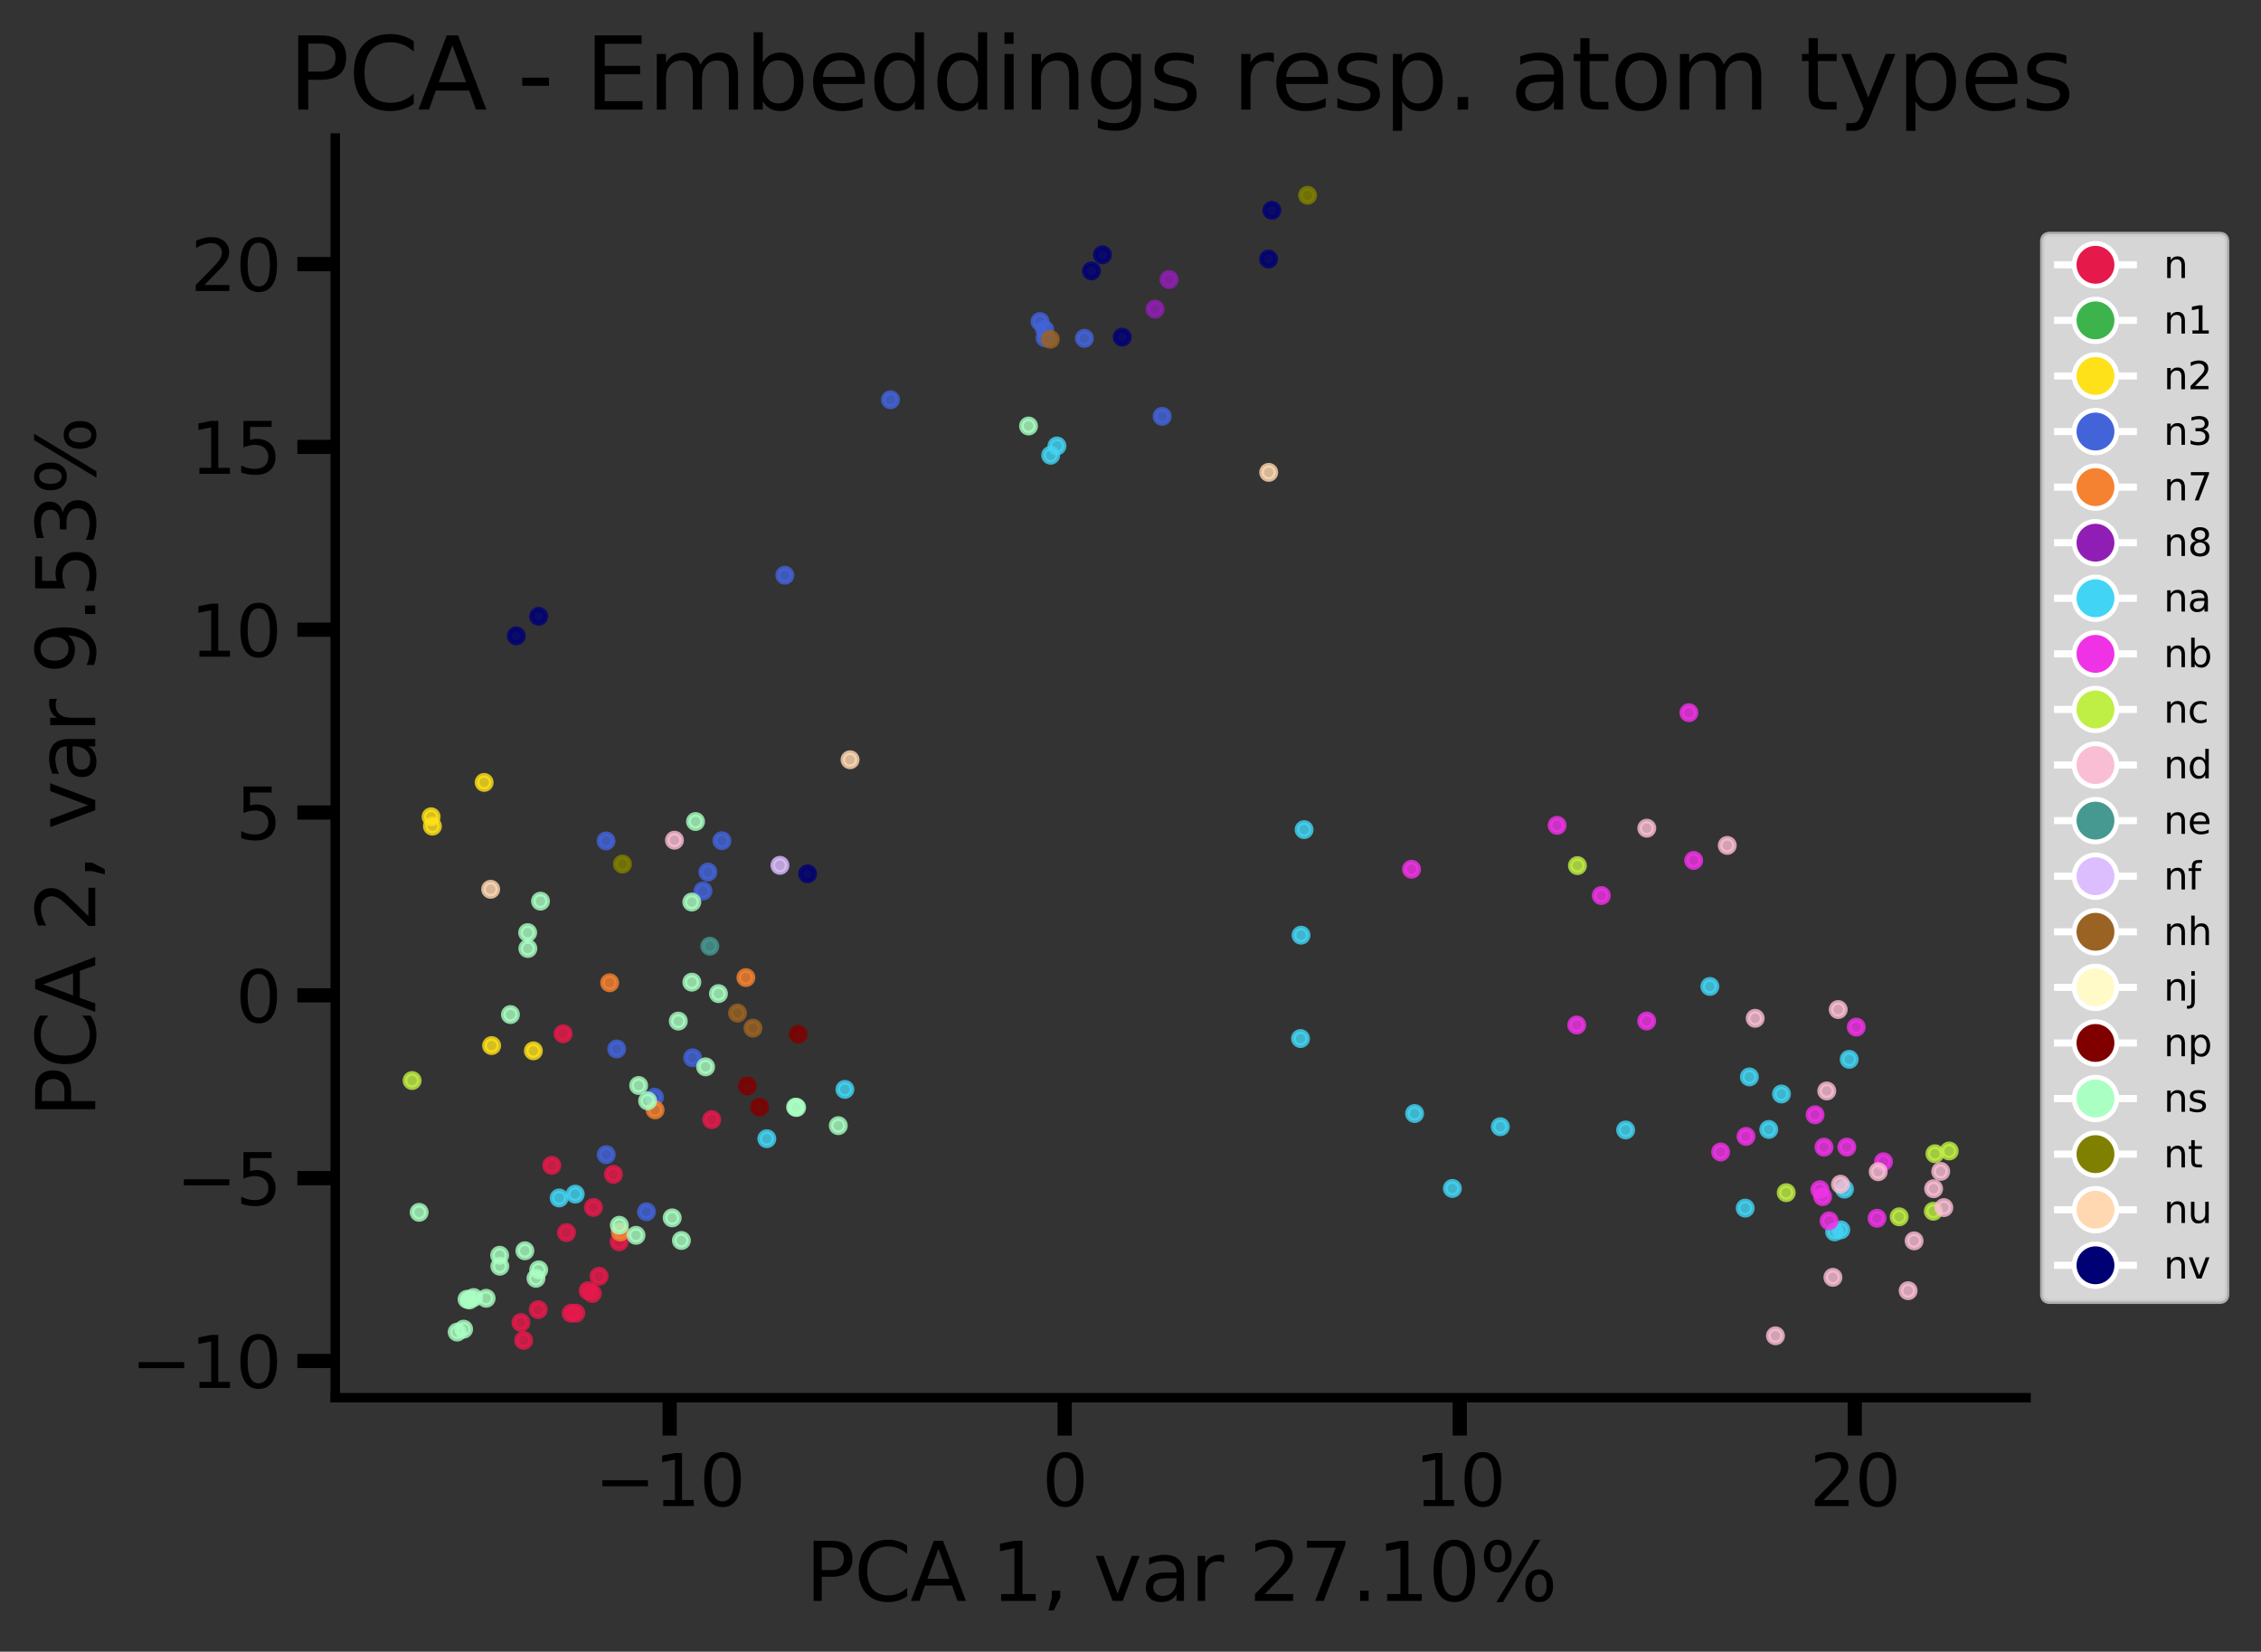 <?xml version="1.0" encoding="utf-8" standalone="no"?>
<!DOCTYPE svg PUBLIC "-//W3C//DTD SVG 1.1//EN"
  "http://www.w3.org/Graphics/SVG/1.1/DTD/svg11.dtd">
<svg xmlns:xlink="http://www.w3.org/1999/xlink" width="477.555pt" height="348.939pt" viewBox="0 0 477.555 348.939" xmlns="http://www.w3.org/2000/svg" version="1.1">
 <rect x="0" y="0" width="477.555" height="348.939" fill="#333333" stroke="none"/>
 <defs>
  <style type="text/css">*{stroke-linejoin: round; stroke-linecap: butt}</style>
 </defs>
 <g id="figure_1">
  <g id="patch_1">
   <path d="M 0 348.939 
L 477.555 348.939 
L 477.555 -0 
L 0 -0 
L 0 348.939 
z
" style="fill: none"/>
  </g>
  <g id="axes_1">
   <g id="patch_2">
    <path d="M 70.81 295.269 
L 427.93 295.269 
L 427.93 29.157 
L 70.81 29.157 
L 70.81 295.269 
z
" style="fill: none"/>
   </g>
   <g id="PathCollection_1">
    <defs>
     <path id="C0_0_1d96bda54d" d="M 0 1.5 
C 0.398 1.5 0.779 1.342 1.061 1.061 
C 1.342 0.779 1.5 0.398 1.5 -0 
C 1.5 -0.398 1.342 -0.779 1.061 -1.061 
C 0.779 -1.342 0.398 -1.5 0 -1.5 
C -0.398 -1.5 -0.779 -1.342 -1.061 -1.061 
C -1.342 -0.779 -1.5 -0.398 -1.5 0 
C -1.5 0.398 -1.342 0.779 -1.061 1.061 
C -0.779 1.342 -0.398 1.5 0 1.5 
z
"/>
    </defs>
    <g clip-path="url(#p7bcfeb5961)">
     <use xlink:href="#C0_0_1d96bda54d" x="120.65" y="277.425" style="fill: #e6194b; fill-opacity: 0.8; stroke: #e6194b; stroke-opacity: 0.8"/>
    </g>
    <g clip-path="url(#p7bcfeb5961)">
     <use xlink:href="#C0_0_1d96bda54d" x="113.68" y="276.668" style="fill: #e6194b; fill-opacity: 0.8; stroke: #e6194b; stroke-opacity: 0.8"/>
    </g>
    <g clip-path="url(#p7bcfeb5961)">
     <use xlink:href="#C0_0_1d96bda54d" x="110.6" y="283.173" style="fill: #e6194b; fill-opacity: 0.8; stroke: #e6194b; stroke-opacity: 0.8"/>
    </g>
    <g clip-path="url(#p7bcfeb5961)">
     <use xlink:href="#C0_0_1d96bda54d" x="130.77" y="262.348" style="fill: #e6194b; fill-opacity: 0.8; stroke: #e6194b; stroke-opacity: 0.8"/>
    </g>
    <g clip-path="url(#p7bcfeb5961)">
     <use xlink:href="#C0_0_1d96bda54d" x="126.528" y="269.62" style="fill: #e6194b; fill-opacity: 0.8; stroke: #e6194b; stroke-opacity: 0.8"/>
    </g>
    <g clip-path="url(#p7bcfeb5961)">
     <use xlink:href="#C0_0_1d96bda54d" x="125.109" y="273.263" style="fill: #e6194b; fill-opacity: 0.8; stroke: #e6194b; stroke-opacity: 0.8"/>
    </g>
    <g clip-path="url(#p7bcfeb5961)">
     <use xlink:href="#C0_0_1d96bda54d" x="150.323" y="236.532" style="fill: #e6194b; fill-opacity: 0.8; stroke: #e6194b; stroke-opacity: 0.8"/>
    </g>
    <g clip-path="url(#p7bcfeb5961)">
     <use xlink:href="#C0_0_1d96bda54d" x="124.224" y="272.672" style="fill: #e6194b; fill-opacity: 0.8; stroke: #e6194b; stroke-opacity: 0.8"/>
    </g>
    <g clip-path="url(#p7bcfeb5961)">
     <use xlink:href="#C0_0_1d96bda54d" x="121.628" y="277.408" style="fill: #e6194b; fill-opacity: 0.8; stroke: #e6194b; stroke-opacity: 0.8"/>
    </g>
    <g clip-path="url(#p7bcfeb5961)">
     <use xlink:href="#C0_0_1d96bda54d" x="110.024" y="279.393" style="fill: #e6194b; fill-opacity: 0.8; stroke: #e6194b; stroke-opacity: 0.8"/>
    </g>
    <g clip-path="url(#p7bcfeb5961)">
     <use xlink:href="#C0_0_1d96bda54d" x="116.548" y="246.191" style="fill: #e6194b; fill-opacity: 0.8; stroke: #e6194b; stroke-opacity: 0.8"/>
    </g>
    <g clip-path="url(#p7bcfeb5961)">
     <use xlink:href="#C0_0_1d96bda54d" x="118.94" y="218.396" style="fill: #e6194b; fill-opacity: 0.8; stroke: #e6194b; stroke-opacity: 0.8"/>
    </g>
    <g clip-path="url(#p7bcfeb5961)">
     <use xlink:href="#C0_0_1d96bda54d" x="125.341" y="255.078" style="fill: #e6194b; fill-opacity: 0.8; stroke: #e6194b; stroke-opacity: 0.8"/>
    </g>
    <g clip-path="url(#p7bcfeb5961)">
     <use xlink:href="#C0_0_1d96bda54d" x="119.65" y="260.396" style="fill: #e6194b; fill-opacity: 0.8; stroke: #e6194b; stroke-opacity: 0.8"/>
    </g>
    <g clip-path="url(#p7bcfeb5961)">
     <use xlink:href="#C0_0_1d96bda54d" x="129.561" y="248.09" style="fill: #e6194b; fill-opacity: 0.8; stroke: #e6194b; stroke-opacity: 0.8"/>
    </g>
    <g clip-path="url(#p7bcfeb5961)">
     <use xlink:href="#C0_0_1d96bda54d" x="103.836" y="220.89" style="fill: #ffe119; fill-opacity: 0.8; stroke: #ffe119; stroke-opacity: 0.8"/>
    </g>
    <g clip-path="url(#p7bcfeb5961)">
     <use xlink:href="#C0_0_1d96bda54d" x="102.257" y="165.29" style="fill: #ffe119; fill-opacity: 0.8; stroke: #ffe119; stroke-opacity: 0.8"/>
    </g>
    <g clip-path="url(#p7bcfeb5961)">
     <use xlink:href="#C0_0_1d96bda54d" x="112.655" y="221.996" style="fill: #ffe119; fill-opacity: 0.8; stroke: #ffe119; stroke-opacity: 0.8"/>
    </g>
    <g clip-path="url(#p7bcfeb5961)">
     <use xlink:href="#C0_0_1d96bda54d" x="91.057" y="172.546" style="fill: #ffe119; fill-opacity: 0.8; stroke: #ffe119; stroke-opacity: 0.8"/>
    </g>
    <g clip-path="url(#p7bcfeb5961)">
     <use xlink:href="#C0_0_1d96bda54d" x="91.333" y="174.536" style="fill: #ffe119; fill-opacity: 0.8; stroke: #ffe119; stroke-opacity: 0.8"/>
    </g>
    <g clip-path="url(#p7bcfeb5961)">
     <use xlink:href="#C0_0_1d96bda54d" x="138.232" y="231.798" style="fill: #4363d8; fill-opacity: 0.8; stroke: #4363d8; stroke-opacity: 0.8"/>
    </g>
    <g clip-path="url(#p7bcfeb5961)">
     <use xlink:href="#C0_0_1d96bda54d" x="245.47" y="87.96" style="fill: #4363d8; fill-opacity: 0.8; stroke: #4363d8; stroke-opacity: 0.8"/>
    </g>
    <g clip-path="url(#p7bcfeb5961)">
     <use xlink:href="#C0_0_1d96bda54d" x="188.078" y="84.448" style="fill: #4363d8; fill-opacity: 0.8; stroke: #4363d8; stroke-opacity: 0.8"/>
    </g>
    <g clip-path="url(#p7bcfeb5961)">
     <use xlink:href="#C0_0_1d96bda54d" x="128.039" y="243.926" style="fill: #4363d8; fill-opacity: 0.8; stroke: #4363d8; stroke-opacity: 0.8"/>
    </g>
    <g clip-path="url(#p7bcfeb5961)">
     <use xlink:href="#C0_0_1d96bda54d" x="146.3" y="223.465" style="fill: #4363d8; fill-opacity: 0.8; stroke: #4363d8; stroke-opacity: 0.8"/>
    </g>
    <g clip-path="url(#p7bcfeb5961)">
     <use xlink:href="#C0_0_1d96bda54d" x="152.477" y="177.609" style="fill: #4363d8; fill-opacity: 0.8; stroke: #4363d8; stroke-opacity: 0.8"/>
    </g>
    <g clip-path="url(#p7bcfeb5961)">
     <use xlink:href="#C0_0_1d96bda54d" x="229.04" y="71.481" style="fill: #4363d8; fill-opacity: 0.8; stroke: #4363d8; stroke-opacity: 0.8"/>
    </g>
    <g clip-path="url(#p7bcfeb5961)">
     <use xlink:href="#C0_0_1d96bda54d" x="220.653" y="69.621" style="fill: #4363d8; fill-opacity: 0.8; stroke: #4363d8; stroke-opacity: 0.8"/>
    </g>
    <g clip-path="url(#p7bcfeb5961)">
     <use xlink:href="#C0_0_1d96bda54d" x="219.667" y="67.93" style="fill: #4363d8; fill-opacity: 0.8; stroke: #4363d8; stroke-opacity: 0.8"/>
    </g>
    <g clip-path="url(#p7bcfeb5961)">
     <use xlink:href="#C0_0_1d96bda54d" x="128.012" y="177.659" style="fill: #4363d8; fill-opacity: 0.8; stroke: #4363d8; stroke-opacity: 0.8"/>
    </g>
    <g clip-path="url(#p7bcfeb5961)">
     <use xlink:href="#C0_0_1d96bda54d" x="149.521" y="184.227" style="fill: #4363d8; fill-opacity: 0.8; stroke: #4363d8; stroke-opacity: 0.8"/>
    </g>
    <g clip-path="url(#p7bcfeb5961)">
     <use xlink:href="#C0_0_1d96bda54d" x="136.544" y="255.994" style="fill: #4363d8; fill-opacity: 0.8; stroke: #4363d8; stroke-opacity: 0.8"/>
    </g>
    <g clip-path="url(#p7bcfeb5961)">
     <use xlink:href="#C0_0_1d96bda54d" x="165.77" y="121.521" style="fill: #4363d8; fill-opacity: 0.8; stroke: #4363d8; stroke-opacity: 0.8"/>
    </g>
    <g clip-path="url(#p7bcfeb5961)">
     <use xlink:href="#C0_0_1d96bda54d" x="148.478" y="188.224" style="fill: #4363d8; fill-opacity: 0.8; stroke: #4363d8; stroke-opacity: 0.8"/>
    </g>
    <g clip-path="url(#p7bcfeb5961)">
     <use xlink:href="#C0_0_1d96bda54d" x="220.737" y="71.382" style="fill: #4363d8; fill-opacity: 0.8; stroke: #4363d8; stroke-opacity: 0.8"/>
    </g>
    <g clip-path="url(#p7bcfeb5961)">
     <use xlink:href="#C0_0_1d96bda54d" x="130.258" y="221.599" style="fill: #4363d8; fill-opacity: 0.8; stroke: #4363d8; stroke-opacity: 0.8"/>
    </g>
    <g clip-path="url(#p7bcfeb5961)">
     <use xlink:href="#C0_0_1d96bda54d" x="157.541" y="206.523" style="fill: #f58231; fill-opacity: 0.8; stroke: #f58231; stroke-opacity: 0.8"/>
    </g>
    <g clip-path="url(#p7bcfeb5961)">
     <use xlink:href="#C0_0_1d96bda54d" x="131.009" y="260.275" style="fill: #f58231; fill-opacity: 0.8; stroke: #f58231; stroke-opacity: 0.8"/>
    </g>
    <g clip-path="url(#p7bcfeb5961)">
     <use xlink:href="#C0_0_1d96bda54d" x="138.363" y="234.476" style="fill: #f58231; fill-opacity: 0.8; stroke: #f58231; stroke-opacity: 0.8"/>
    </g>
    <g clip-path="url(#p7bcfeb5961)">
     <use xlink:href="#C0_0_1d96bda54d" x="128.766" y="207.616" style="fill: #f58231; fill-opacity: 0.8; stroke: #f58231; stroke-opacity: 0.8"/>
    </g>
    <g clip-path="url(#p7bcfeb5961)">
     <use xlink:href="#C0_0_1d96bda54d" x="246.923" y="59.051" style="fill: #911eb4; fill-opacity: 0.8; stroke: #911eb4; stroke-opacity: 0.8"/>
    </g>
    <g clip-path="url(#p7bcfeb5961)">
     <use xlink:href="#C0_0_1d96bda54d" x="243.963" y="65.301" style="fill: #911eb4; fill-opacity: 0.8; stroke: #911eb4; stroke-opacity: 0.8"/>
    </g>
    <g clip-path="url(#p7bcfeb5961)">
     <use xlink:href="#C0_0_1d96bda54d" x="121.494" y="252.27" style="fill: #42d4f4; fill-opacity: 0.8; stroke: #42d4f4; stroke-opacity: 0.8"/>
    </g>
    <g clip-path="url(#p7bcfeb5961)">
     <use xlink:href="#C0_0_1d96bda54d" x="368.612" y="255.224" style="fill: #42d4f4; fill-opacity: 0.8; stroke: #42d4f4; stroke-opacity: 0.8"/>
    </g>
    <g clip-path="url(#p7bcfeb5961)">
     <use xlink:href="#C0_0_1d96bda54d" x="343.358" y="238.717" style="fill: #42d4f4; fill-opacity: 0.8; stroke: #42d4f4; stroke-opacity: 0.8"/>
    </g>
    <g clip-path="url(#p7bcfeb5961)">
     <use xlink:href="#C0_0_1d96bda54d" x="316.888" y="238.031" style="fill: #42d4f4; fill-opacity: 0.8; stroke: #42d4f4; stroke-opacity: 0.8"/>
    </g>
    <g clip-path="url(#p7bcfeb5961)">
     <use xlink:href="#C0_0_1d96bda54d" x="274.797" y="197.56" style="fill: #42d4f4; fill-opacity: 0.8; stroke: #42d4f4; stroke-opacity: 0.8"/>
    </g>
    <g clip-path="url(#p7bcfeb5961)">
     <use xlink:href="#C0_0_1d96bda54d" x="306.758" y="251.065" style="fill: #42d4f4; fill-opacity: 0.8; stroke: #42d4f4; stroke-opacity: 0.8"/>
    </g>
    <g clip-path="url(#p7bcfeb5961)">
     <use xlink:href="#C0_0_1d96bda54d" x="118.102" y="253.077" style="fill: #42d4f4; fill-opacity: 0.8; stroke: #42d4f4; stroke-opacity: 0.8"/>
    </g>
    <g clip-path="url(#p7bcfeb5961)">
     <use xlink:href="#C0_0_1d96bda54d" x="388.795" y="259.818" style="fill: #42d4f4; fill-opacity: 0.8; stroke: #42d4f4; stroke-opacity: 0.8"/>
    </g>
    <g clip-path="url(#p7bcfeb5961)">
     <use xlink:href="#C0_0_1d96bda54d" x="274.684" y="219.402" style="fill: #42d4f4; fill-opacity: 0.8; stroke: #42d4f4; stroke-opacity: 0.8"/>
    </g>
    <g clip-path="url(#p7bcfeb5961)">
     <use xlink:href="#C0_0_1d96bda54d" x="298.782" y="235.243" style="fill: #42d4f4; fill-opacity: 0.8; stroke: #42d4f4; stroke-opacity: 0.8"/>
    </g>
    <g clip-path="url(#p7bcfeb5961)">
     <use xlink:href="#C0_0_1d96bda54d" x="161.965" y="240.563" style="fill: #42d4f4; fill-opacity: 0.8; stroke: #42d4f4; stroke-opacity: 0.8"/>
    </g>
    <g clip-path="url(#p7bcfeb5961)">
     <use xlink:href="#C0_0_1d96bda54d" x="390.575" y="223.791" style="fill: #42d4f4; fill-opacity: 0.8; stroke: #42d4f4; stroke-opacity: 0.8"/>
    </g>
    <g clip-path="url(#p7bcfeb5961)">
     <use xlink:href="#C0_0_1d96bda54d" x="361.151" y="208.396" style="fill: #42d4f4; fill-opacity: 0.8; stroke: #42d4f4; stroke-opacity: 0.8"/>
    </g>
    <g clip-path="url(#p7bcfeb5961)">
     <use xlink:href="#C0_0_1d96bda54d" x="369.493" y="227.502" style="fill: #42d4f4; fill-opacity: 0.8; stroke: #42d4f4; stroke-opacity: 0.8"/>
    </g>
    <g clip-path="url(#p7bcfeb5961)">
     <use xlink:href="#C0_0_1d96bda54d" x="178.454" y="230.142" style="fill: #42d4f4; fill-opacity: 0.8; stroke: #42d4f4; stroke-opacity: 0.8"/>
    </g>
    <g clip-path="url(#p7bcfeb5961)">
     <use xlink:href="#C0_0_1d96bda54d" x="389.572" y="251.213" style="fill: #42d4f4; fill-opacity: 0.8; stroke: #42d4f4; stroke-opacity: 0.8"/>
    </g>
    <g clip-path="url(#p7bcfeb5961)">
     <use xlink:href="#C0_0_1d96bda54d" x="373.586" y="238.606" style="fill: #42d4f4; fill-opacity: 0.8; stroke: #42d4f4; stroke-opacity: 0.8"/>
    </g>
    <g clip-path="url(#p7bcfeb5961)">
     <use xlink:href="#C0_0_1d96bda54d" x="221.916" y="96.17" style="fill: #42d4f4; fill-opacity: 0.8; stroke: #42d4f4; stroke-opacity: 0.8"/>
    </g>
    <g clip-path="url(#p7bcfeb5961)">
     <use xlink:href="#C0_0_1d96bda54d" x="275.445" y="175.263" style="fill: #42d4f4; fill-opacity: 0.8; stroke: #42d4f4; stroke-opacity: 0.8"/>
    </g>
    <g clip-path="url(#p7bcfeb5961)">
     <use xlink:href="#C0_0_1d96bda54d" x="387.501" y="260.244" style="fill: #42d4f4; fill-opacity: 0.8; stroke: #42d4f4; stroke-opacity: 0.8"/>
    </g>
    <g clip-path="url(#p7bcfeb5961)">
     <use xlink:href="#C0_0_1d96bda54d" x="223.241" y="94.206" style="fill: #42d4f4; fill-opacity: 0.8; stroke: #42d4f4; stroke-opacity: 0.8"/>
    </g>
    <g clip-path="url(#p7bcfeb5961)">
     <use xlink:href="#C0_0_1d96bda54d" x="376.271" y="231.114" style="fill: #42d4f4; fill-opacity: 0.8; stroke: #42d4f4; stroke-opacity: 0.8"/>
    </g>
    <g clip-path="url(#p7bcfeb5961)">
     <use xlink:href="#C0_0_1d96bda54d" x="383.368" y="235.504" style="fill: #f032e6; fill-opacity: 0.8; stroke: #f032e6; stroke-opacity: 0.8"/>
    </g>
    <g clip-path="url(#p7bcfeb5961)">
     <use xlink:href="#C0_0_1d96bda54d" x="368.776" y="240.073" style="fill: #f032e6; fill-opacity: 0.8; stroke: #f032e6; stroke-opacity: 0.8"/>
    </g>
    <g clip-path="url(#p7bcfeb5961)">
     <use xlink:href="#C0_0_1d96bda54d" x="357.729" y="181.773" style="fill: #f032e6; fill-opacity: 0.8; stroke: #f032e6; stroke-opacity: 0.8"/>
    </g>
    <g clip-path="url(#p7bcfeb5961)">
     <use xlink:href="#C0_0_1d96bda54d" x="384.382" y="251.328" style="fill: #f032e6; fill-opacity: 0.8; stroke: #f032e6; stroke-opacity: 0.8"/>
    </g>
    <g clip-path="url(#p7bcfeb5961)">
     <use xlink:href="#C0_0_1d96bda54d" x="347.802" y="215.697" style="fill: #f032e6; fill-opacity: 0.8; stroke: #f032e6; stroke-opacity: 0.8"/>
    </g>
    <g clip-path="url(#p7bcfeb5961)">
     <use xlink:href="#C0_0_1d96bda54d" x="385.251" y="242.344" style="fill: #f032e6; fill-opacity: 0.8; stroke: #f032e6; stroke-opacity: 0.8"/>
    </g>
    <g clip-path="url(#p7bcfeb5961)">
     <use xlink:href="#C0_0_1d96bda54d" x="396.455" y="257.367" style="fill: #f032e6; fill-opacity: 0.8; stroke: #f032e6; stroke-opacity: 0.8"/>
    </g>
    <g clip-path="url(#p7bcfeb5961)">
     <use xlink:href="#C0_0_1d96bda54d" x="363.424" y="243.361" style="fill: #f032e6; fill-opacity: 0.8; stroke: #f032e6; stroke-opacity: 0.8"/>
    </g>
    <g clip-path="url(#p7bcfeb5961)">
     <use xlink:href="#C0_0_1d96bda54d" x="298.139" y="183.636" style="fill: #f032e6; fill-opacity: 0.8; stroke: #f032e6; stroke-opacity: 0.8"/>
    </g>
    <g clip-path="url(#p7bcfeb5961)">
     <use xlink:href="#C0_0_1d96bda54d" x="338.221" y="189.187" style="fill: #f032e6; fill-opacity: 0.8; stroke: #f032e6; stroke-opacity: 0.8"/>
    </g>
    <g clip-path="url(#p7bcfeb5961)">
     <use xlink:href="#C0_0_1d96bda54d" x="386.328" y="257.913" style="fill: #f032e6; fill-opacity: 0.8; stroke: #f032e6; stroke-opacity: 0.8"/>
    </g>
    <g clip-path="url(#p7bcfeb5961)">
     <use xlink:href="#C0_0_1d96bda54d" x="356.723" y="150.558" style="fill: #f032e6; fill-opacity: 0.8; stroke: #f032e6; stroke-opacity: 0.8"/>
    </g>
    <g clip-path="url(#p7bcfeb5961)">
     <use xlink:href="#C0_0_1d96bda54d" x="333.028" y="216.539" style="fill: #f032e6; fill-opacity: 0.8; stroke: #f032e6; stroke-opacity: 0.8"/>
    </g>
    <g clip-path="url(#p7bcfeb5961)">
     <use xlink:href="#C0_0_1d96bda54d" x="392.069" y="216.984" style="fill: #f032e6; fill-opacity: 0.8; stroke: #f032e6; stroke-opacity: 0.8"/>
    </g>
    <g clip-path="url(#p7bcfeb5961)">
     <use xlink:href="#C0_0_1d96bda54d" x="397.816" y="245.428" style="fill: #f032e6; fill-opacity: 0.8; stroke: #f032e6; stroke-opacity: 0.8"/>
    </g>
    <g clip-path="url(#p7bcfeb5961)">
     <use xlink:href="#C0_0_1d96bda54d" x="328.882" y="174.36" style="fill: #f032e6; fill-opacity: 0.8; stroke: #f032e6; stroke-opacity: 0.8"/>
    </g>
    <g clip-path="url(#p7bcfeb5961)">
     <use xlink:href="#C0_0_1d96bda54d" x="384.972" y="252.802" style="fill: #f032e6; fill-opacity: 0.8; stroke: #f032e6; stroke-opacity: 0.8"/>
    </g>
    <g clip-path="url(#p7bcfeb5961)">
     <use xlink:href="#C0_0_1d96bda54d" x="390.078" y="242.332" style="fill: #f032e6; fill-opacity: 0.8; stroke: #f032e6; stroke-opacity: 0.8"/>
    </g>
    <g clip-path="url(#p7bcfeb5961)">
     <use xlink:href="#C0_0_1d96bda54d" x="401.135" y="257.06" style="fill: #bfef45; fill-opacity: 0.8; stroke: #bfef45; stroke-opacity: 0.8"/>
    </g>
    <g clip-path="url(#p7bcfeb5961)">
     <use xlink:href="#C0_0_1d96bda54d" x="87.043" y="228.272" style="fill: #bfef45; fill-opacity: 0.8; stroke: #bfef45; stroke-opacity: 0.8"/>
    </g>
    <g clip-path="url(#p7bcfeb5961)">
     <use xlink:href="#C0_0_1d96bda54d" x="411.697" y="243.152" style="fill: #bfef45; fill-opacity: 0.8; stroke: #bfef45; stroke-opacity: 0.8"/>
    </g>
    <g clip-path="url(#p7bcfeb5961)">
     <use xlink:href="#C0_0_1d96bda54d" x="377.278" y="251.958" style="fill: #bfef45; fill-opacity: 0.8; stroke: #bfef45; stroke-opacity: 0.8"/>
    </g>
    <g clip-path="url(#p7bcfeb5961)">
     <use xlink:href="#C0_0_1d96bda54d" x="408.687" y="243.73" style="fill: #bfef45; fill-opacity: 0.8; stroke: #bfef45; stroke-opacity: 0.8"/>
    </g>
    <g clip-path="url(#p7bcfeb5961)">
     <use xlink:href="#C0_0_1d96bda54d" x="408.348" y="255.884" style="fill: #bfef45; fill-opacity: 0.8; stroke: #bfef45; stroke-opacity: 0.8"/>
    </g>
    <g clip-path="url(#p7bcfeb5961)">
     <use xlink:href="#C0_0_1d96bda54d" x="333.176" y="182.865" style="fill: #bfef45; fill-opacity: 0.8; stroke: #bfef45; stroke-opacity: 0.8"/>
    </g>
    <g clip-path="url(#p7bcfeb5961)">
     <use xlink:href="#C0_0_1d96bda54d" x="385.837" y="230.47" style="fill: #fabed4; fill-opacity: 0.8; stroke: #fabed4; stroke-opacity: 0.8"/>
    </g>
    <g clip-path="url(#p7bcfeb5961)">
     <use xlink:href="#C0_0_1d96bda54d" x="375.004" y="282.197" style="fill: #fabed4; fill-opacity: 0.8; stroke: #fabed4; stroke-opacity: 0.8"/>
    </g>
    <g clip-path="url(#p7bcfeb5961)">
     <use xlink:href="#C0_0_1d96bda54d" x="404.286" y="262.141" style="fill: #fabed4; fill-opacity: 0.8; stroke: #fabed4; stroke-opacity: 0.8"/>
    </g>
    <g clip-path="url(#p7bcfeb5961)">
     <use xlink:href="#C0_0_1d96bda54d" x="370.721" y="215.126" style="fill: #fabed4; fill-opacity: 0.8; stroke: #fabed4; stroke-opacity: 0.8"/>
    </g>
    <g clip-path="url(#p7bcfeb5961)">
     <use xlink:href="#C0_0_1d96bda54d" x="387.136" y="269.847" style="fill: #fabed4; fill-opacity: 0.8; stroke: #fabed4; stroke-opacity: 0.8"/>
    </g>
    <g clip-path="url(#p7bcfeb5961)">
     <use xlink:href="#C0_0_1d96bda54d" x="396.698" y="247.532" style="fill: #fabed4; fill-opacity: 0.8; stroke: #fabed4; stroke-opacity: 0.8"/>
    </g>
    <g clip-path="url(#p7bcfeb5961)">
     <use xlink:href="#C0_0_1d96bda54d" x="142.454" y="177.497" style="fill: #fabed4; fill-opacity: 0.8; stroke: #fabed4; stroke-opacity: 0.8"/>
    </g>
    <g clip-path="url(#p7bcfeb5961)">
     <use xlink:href="#C0_0_1d96bda54d" x="409.905" y="247.466" style="fill: #fabed4; fill-opacity: 0.8; stroke: #fabed4; stroke-opacity: 0.8"/>
    </g>
    <g clip-path="url(#p7bcfeb5961)">
     <use xlink:href="#C0_0_1d96bda54d" x="403.024" y="272.668" style="fill: #fabed4; fill-opacity: 0.8; stroke: #fabed4; stroke-opacity: 0.8"/>
    </g>
    <g clip-path="url(#p7bcfeb5961)">
     <use xlink:href="#C0_0_1d96bda54d" x="408.408" y="251.124" style="fill: #fabed4; fill-opacity: 0.8; stroke: #fabed4; stroke-opacity: 0.8"/>
    </g>
    <g clip-path="url(#p7bcfeb5961)">
     <use xlink:href="#C0_0_1d96bda54d" x="410.565" y="255.113" style="fill: #fabed4; fill-opacity: 0.8; stroke: #fabed4; stroke-opacity: 0.8"/>
    </g>
    <g clip-path="url(#p7bcfeb5961)">
     <use xlink:href="#C0_0_1d96bda54d" x="388.256" y="213.27" style="fill: #fabed4; fill-opacity: 0.8; stroke: #fabed4; stroke-opacity: 0.8"/>
    </g>
    <g clip-path="url(#p7bcfeb5961)">
     <use xlink:href="#C0_0_1d96bda54d" x="347.829" y="174.962" style="fill: #fabed4; fill-opacity: 0.8; stroke: #fabed4; stroke-opacity: 0.8"/>
    </g>
    <g clip-path="url(#p7bcfeb5961)">
     <use xlink:href="#C0_0_1d96bda54d" x="388.74" y="250.172" style="fill: #fabed4; fill-opacity: 0.8; stroke: #fabed4; stroke-opacity: 0.8"/>
    </g>
    <g clip-path="url(#p7bcfeb5961)">
     <use xlink:href="#C0_0_1d96bda54d" x="364.82" y="178.598" style="fill: #fabed4; fill-opacity: 0.8; stroke: #fabed4; stroke-opacity: 0.8"/>
    </g>
    <g clip-path="url(#p7bcfeb5961)">
     <use xlink:href="#C0_0_1d96bda54d" x="149.926" y="199.887" style="fill: #469990; fill-opacity: 0.8; stroke: #469990; stroke-opacity: 0.8"/>
    </g>
    <g clip-path="url(#p7bcfeb5961)">
     <use xlink:href="#C0_0_1d96bda54d" x="164.732" y="182.808" style="fill: #dcbeff; fill-opacity: 0.8; stroke: #dcbeff; stroke-opacity: 0.8"/>
    </g>
    <g clip-path="url(#p7bcfeb5961)">
     <use xlink:href="#C0_0_1d96bda54d" x="221.828" y="71.678" style="fill: #9a6324; fill-opacity: 0.8; stroke: #9a6324; stroke-opacity: 0.8"/>
    </g>
    <g clip-path="url(#p7bcfeb5961)">
     <use xlink:href="#C0_0_1d96bda54d" x="159.036" y="217.207" style="fill: #9a6324; fill-opacity: 0.8; stroke: #9a6324; stroke-opacity: 0.8"/>
    </g>
    <g clip-path="url(#p7bcfeb5961)">
     <use xlink:href="#C0_0_1d96bda54d" x="155.772" y="214.02" style="fill: #9a6324; fill-opacity: 0.8; stroke: #9a6324; stroke-opacity: 0.8"/>
    </g>
    <g clip-path="url(#p7bcfeb5961)">
     <use xlink:href="#C0_0_1d96bda54d" x="168.601" y="218.493" style="fill: #800000; fill-opacity: 0.8; stroke: #800000; stroke-opacity: 0.8"/>
    </g>
    <g clip-path="url(#p7bcfeb5961)">
     <use xlink:href="#C0_0_1d96bda54d" x="157.834" y="229.43" style="fill: #800000; fill-opacity: 0.8; stroke: #800000; stroke-opacity: 0.8"/>
    </g>
    <g clip-path="url(#p7bcfeb5961)">
     <use xlink:href="#C0_0_1d96bda54d" x="160.436" y="233.888" style="fill: #800000; fill-opacity: 0.8; stroke: #800000; stroke-opacity: 0.8"/>
    </g>
    <g clip-path="url(#p7bcfeb5961)">
     <use xlink:href="#C0_0_1d96bda54d" x="141.975" y="257.282" style="fill: #aaffc3; fill-opacity: 0.8; stroke: #aaffc3; stroke-opacity: 0.8"/>
    </g>
    <g clip-path="url(#p7bcfeb5961)">
     <use xlink:href="#C0_0_1d96bda54d" x="149.031" y="225.38" style="fill: #aaffc3; fill-opacity: 0.8; stroke: #aaffc3; stroke-opacity: 0.8"/>
    </g>
    <g clip-path="url(#p7bcfeb5961)">
     <use xlink:href="#C0_0_1d96bda54d" x="113.208" y="270.054" style="fill: #aaffc3; fill-opacity: 0.8; stroke: #aaffc3; stroke-opacity: 0.8"/>
    </g>
    <g clip-path="url(#p7bcfeb5961)">
     <use xlink:href="#C0_0_1d96bda54d" x="98.641" y="274.477" style="fill: #aaffc3; fill-opacity: 0.8; stroke: #aaffc3; stroke-opacity: 0.8"/>
    </g>
    <g clip-path="url(#p7bcfeb5961)">
     <use xlink:href="#C0_0_1d96bda54d" x="168.036" y="233.889" style="fill: #aaffc3; fill-opacity: 0.8; stroke: #aaffc3; stroke-opacity: 0.8"/>
    </g>
    <g clip-path="url(#p7bcfeb5961)">
     <use xlink:href="#C0_0_1d96bda54d" x="143.265" y="215.714" style="fill: #aaffc3; fill-opacity: 0.8; stroke: #aaffc3; stroke-opacity: 0.8"/>
    </g>
    <g clip-path="url(#p7bcfeb5961)">
     <use xlink:href="#C0_0_1d96bda54d" x="134.334" y="260.969" style="fill: #aaffc3; fill-opacity: 0.8; stroke: #aaffc3; stroke-opacity: 0.8"/>
    </g>
    <g clip-path="url(#p7bcfeb5961)">
     <use xlink:href="#C0_0_1d96bda54d" x="146.906" y="173.552" style="fill: #aaffc3; fill-opacity: 0.8; stroke: #aaffc3; stroke-opacity: 0.8"/>
    </g>
    <g clip-path="url(#p7bcfeb5961)">
     <use xlink:href="#C0_0_1d96bda54d" x="168.263" y="233.964" style="fill: #aaffc3; fill-opacity: 0.8; stroke: #aaffc3; stroke-opacity: 0.8"/>
    </g>
    <g clip-path="url(#p7bcfeb5961)">
     <use xlink:href="#C0_0_1d96bda54d" x="177.059" y="237.801" style="fill: #aaffc3; fill-opacity: 0.8; stroke: #aaffc3; stroke-opacity: 0.8"/>
    </g>
    <g clip-path="url(#p7bcfeb5961)">
     <use xlink:href="#C0_0_1d96bda54d" x="107.813" y="214.331" style="fill: #aaffc3; fill-opacity: 0.8; stroke: #aaffc3; stroke-opacity: 0.8"/>
    </g>
    <g clip-path="url(#p7bcfeb5961)">
     <use xlink:href="#C0_0_1d96bda54d" x="99.152" y="274.628" style="fill: #aaffc3; fill-opacity: 0.8; stroke: #aaffc3; stroke-opacity: 0.8"/>
    </g>
    <g clip-path="url(#p7bcfeb5961)">
     <use xlink:href="#C0_0_1d96bda54d" x="151.75" y="209.91" style="fill: #aaffc3; fill-opacity: 0.8; stroke: #aaffc3; stroke-opacity: 0.8"/>
    </g>
    <g clip-path="url(#p7bcfeb5961)">
     <use xlink:href="#C0_0_1d96bda54d" x="113.783" y="268.257" style="fill: #aaffc3; fill-opacity: 0.8; stroke: #aaffc3; stroke-opacity: 0.8"/>
    </g>
    <g clip-path="url(#p7bcfeb5961)">
     <use xlink:href="#C0_0_1d96bda54d" x="146.12" y="190.565" style="fill: #aaffc3; fill-opacity: 0.8; stroke: #aaffc3; stroke-opacity: 0.8"/>
    </g>
    <g clip-path="url(#p7bcfeb5961)">
     <use xlink:href="#C0_0_1d96bda54d" x="130.812" y="258.844" style="fill: #aaffc3; fill-opacity: 0.8; stroke: #aaffc3; stroke-opacity: 0.8"/>
    </g>
    <g clip-path="url(#p7bcfeb5961)">
     <use xlink:href="#C0_0_1d96bda54d" x="114.158" y="190.377" style="fill: #aaffc3; fill-opacity: 0.8; stroke: #aaffc3; stroke-opacity: 0.8"/>
    </g>
    <g clip-path="url(#p7bcfeb5961)">
     <use xlink:href="#C0_0_1d96bda54d" x="134.892" y="229.317" style="fill: #aaffc3; fill-opacity: 0.8; stroke: #aaffc3; stroke-opacity: 0.8"/>
    </g>
    <g clip-path="url(#p7bcfeb5961)">
     <use xlink:href="#C0_0_1d96bda54d" x="217.242" y="89.995" style="fill: #aaffc3; fill-opacity: 0.8; stroke: #aaffc3; stroke-opacity: 0.8"/>
    </g>
    <g clip-path="url(#p7bcfeb5961)">
     <use xlink:href="#C0_0_1d96bda54d" x="88.527" y="256.112" style="fill: #aaffc3; fill-opacity: 0.8; stroke: #aaffc3; stroke-opacity: 0.8"/>
    </g>
    <g clip-path="url(#p7bcfeb5961)">
     <use xlink:href="#C0_0_1d96bda54d" x="97.922" y="280.795" style="fill: #aaffc3; fill-opacity: 0.8; stroke: #aaffc3; stroke-opacity: 0.8"/>
    </g>
    <g clip-path="url(#p7bcfeb5961)">
     <use xlink:href="#C0_0_1d96bda54d" x="110.861" y="264.236" style="fill: #aaffc3; fill-opacity: 0.8; stroke: #aaffc3; stroke-opacity: 0.8"/>
    </g>
    <g clip-path="url(#p7bcfeb5961)">
     <use xlink:href="#C0_0_1d96bda54d" x="136.781" y="232.56" style="fill: #aaffc3; fill-opacity: 0.8; stroke: #aaffc3; stroke-opacity: 0.8"/>
    </g>
    <g clip-path="url(#p7bcfeb5961)">
     <use xlink:href="#C0_0_1d96bda54d" x="143.921" y="262.062" style="fill: #aaffc3; fill-opacity: 0.8; stroke: #aaffc3; stroke-opacity: 0.8"/>
    </g>
    <g clip-path="url(#p7bcfeb5961)">
     <use xlink:href="#C0_0_1d96bda54d" x="105.572" y="267.499" style="fill: #aaffc3; fill-opacity: 0.8; stroke: #aaffc3; stroke-opacity: 0.8"/>
    </g>
    <g clip-path="url(#p7bcfeb5961)">
     <use xlink:href="#C0_0_1d96bda54d" x="111.447" y="197.02" style="fill: #aaffc3; fill-opacity: 0.8; stroke: #aaffc3; stroke-opacity: 0.8"/>
    </g>
    <g clip-path="url(#p7bcfeb5961)">
     <use xlink:href="#C0_0_1d96bda54d" x="102.681" y="274.272" style="fill: #aaffc3; fill-opacity: 0.8; stroke: #aaffc3; stroke-opacity: 0.8"/>
    </g>
    <g clip-path="url(#p7bcfeb5961)">
     <use xlink:href="#C0_0_1d96bda54d" x="96.557" y="281.411" style="fill: #aaffc3; fill-opacity: 0.8; stroke: #aaffc3; stroke-opacity: 0.8"/>
    </g>
    <g clip-path="url(#p7bcfeb5961)">
     <use xlink:href="#C0_0_1d96bda54d" x="105.534" y="265.184" style="fill: #aaffc3; fill-opacity: 0.8; stroke: #aaffc3; stroke-opacity: 0.8"/>
    </g>
    <g clip-path="url(#p7bcfeb5961)">
     <use xlink:href="#C0_0_1d96bda54d" x="111.488" y="200.38" style="fill: #aaffc3; fill-opacity: 0.8; stroke: #aaffc3; stroke-opacity: 0.8"/>
    </g>
    <g clip-path="url(#p7bcfeb5961)">
     <use xlink:href="#C0_0_1d96bda54d" x="100.033" y="274.118" style="fill: #aaffc3; fill-opacity: 0.8; stroke: #aaffc3; stroke-opacity: 0.8"/>
    </g>
    <g clip-path="url(#p7bcfeb5961)">
     <use xlink:href="#C0_0_1d96bda54d" x="146.128" y="207.489" style="fill: #aaffc3; fill-opacity: 0.8; stroke: #aaffc3; stroke-opacity: 0.8"/>
    </g>
    <g clip-path="url(#p7bcfeb5961)">
     <use xlink:href="#C0_0_1d96bda54d" x="131.47" y="182.534" style="fill: #808000; fill-opacity: 0.8; stroke: #808000; stroke-opacity: 0.8"/>
    </g>
    <g clip-path="url(#p7bcfeb5961)">
     <use xlink:href="#C0_0_1d96bda54d" x="276.178" y="41.253" style="fill: #808000; fill-opacity: 0.8; stroke: #808000; stroke-opacity: 0.8"/>
    </g>
    <g clip-path="url(#p7bcfeb5961)">
     <use xlink:href="#C0_0_1d96bda54d" x="103.632" y="187.863" style="fill: #ffd8b1; fill-opacity: 0.8; stroke: #ffd8b1; stroke-opacity: 0.8"/>
    </g>
    <g clip-path="url(#p7bcfeb5961)">
     <use xlink:href="#C0_0_1d96bda54d" x="267.966" y="99.793" style="fill: #ffd8b1; fill-opacity: 0.8; stroke: #ffd8b1; stroke-opacity: 0.8"/>
    </g>
    <g clip-path="url(#p7bcfeb5961)">
     <use xlink:href="#C0_0_1d96bda54d" x="179.546" y="160.502" style="fill: #ffd8b1; fill-opacity: 0.8; stroke: #ffd8b1; stroke-opacity: 0.8"/>
    </g>
    <g clip-path="url(#p7bcfeb5961)">
     <use xlink:href="#C0_0_1d96bda54d" x="232.85" y="53.823" style="fill: #000075; fill-opacity: 0.8; stroke: #000075; stroke-opacity: 0.8"/>
    </g>
    <g clip-path="url(#p7bcfeb5961)">
     <use xlink:href="#C0_0_1d96bda54d" x="113.777" y="130.2" style="fill: #000075; fill-opacity: 0.8; stroke: #000075; stroke-opacity: 0.8"/>
    </g>
    <g clip-path="url(#p7bcfeb5961)">
     <use xlink:href="#C0_0_1d96bda54d" x="237.029" y="71.222" style="fill: #000075; fill-opacity: 0.8; stroke: #000075; stroke-opacity: 0.8"/>
    </g>
    <g clip-path="url(#p7bcfeb5961)">
     <use xlink:href="#C0_0_1d96bda54d" x="170.575" y="184.606" style="fill: #000075; fill-opacity: 0.8; stroke: #000075; stroke-opacity: 0.8"/>
    </g>
    <g clip-path="url(#p7bcfeb5961)">
     <use xlink:href="#C0_0_1d96bda54d" x="230.533" y="57.236" style="fill: #000075; fill-opacity: 0.8; stroke: #000075; stroke-opacity: 0.8"/>
    </g>
    <g clip-path="url(#p7bcfeb5961)">
     <use xlink:href="#C0_0_1d96bda54d" x="109.048" y="134.337" style="fill: #000075; fill-opacity: 0.8; stroke: #000075; stroke-opacity: 0.8"/>
    </g>
    <g clip-path="url(#p7bcfeb5961)">
     <use xlink:href="#C0_0_1d96bda54d" x="267.935" y="54.726" style="fill: #000075; fill-opacity: 0.8; stroke: #000075; stroke-opacity: 0.8"/>
    </g>
    <g clip-path="url(#p7bcfeb5961)">
     <use xlink:href="#C0_0_1d96bda54d" x="268.635" y="44.432" style="fill: #000075; fill-opacity: 0.8; stroke: #000075; stroke-opacity: 0.8"/>
    </g>
   </g>
   <g id="matplotlib.axis_1">
    <g id="xtick_1">
     <g id="line2d_1">
      <defs>
       <path id="m91aa37e71e" d="M 0 0 
L 0 8 
" style="stroke: #000000; stroke-width: 3"/>
      </defs>
      <g>
       <use xlink:href="#m91aa37e71e" x="141.439" y="295.269" style="stroke: #000000; stroke-width: 3"/>
      </g>
     </g>
     <g id="text_1">
      <!-- −10 -->
      <g transform="translate(125.61 318.166) scale(0.15 -0.15)">
       <defs>
        <path id="DejaVuSans-2212" d="M 678 2272 
L 4684 2272 
L 4684 1741 
L 678 1741 
L 678 2272 
z
" transform="scale(0.016)"/>
        <path id="DejaVuSans-31" d="M 794 531 
L 1825 531 
L 1825 4091 
L 703 3866 
L 703 4441 
L 1819 4666 
L 2450 4666 
L 2450 531 
L 3481 531 
L 3481 0 
L 794 0 
L 794 531 
z
" transform="scale(0.016)"/>
        <path id="DejaVuSans-30" d="M 2034 4250 
Q 1547 4250 1301 3770 
Q 1056 3291 1056 2328 
Q 1056 1369 1301 889 
Q 1547 409 2034 409 
Q 2525 409 2770 889 
Q 3016 1369 3016 2328 
Q 3016 3291 2770 3770 
Q 2525 4250 2034 4250 
z
M 2034 4750 
Q 2819 4750 3233 4129 
Q 3647 3509 3647 2328 
Q 3647 1150 3233 529 
Q 2819 -91 2034 -91 
Q 1250 -91 836 529 
Q 422 1150 422 2328 
Q 422 3509 836 4129 
Q 1250 4750 2034 4750 
z
" transform="scale(0.016)"/>
       </defs>
       <use xlink:href="#DejaVuSans-2212"/>
       <use xlink:href="#DejaVuSans-31" x="83.789"/>
       <use xlink:href="#DejaVuSans-30" x="147.412"/>
      </g>
     </g>
    </g>
    <g id="xtick_2">
     <g id="line2d_2">
      <g>
       <use xlink:href="#m91aa37e71e" x="224.877" y="295.269" style="stroke: #000000; stroke-width: 3"/>
      </g>
     </g>
     <g id="text_2">
      <!-- 0 -->
      <g transform="translate(220.105 318.166) scale(0.15 -0.15)">
       <use xlink:href="#DejaVuSans-30"/>
      </g>
     </g>
    </g>
    <g id="xtick_3">
     <g id="line2d_3">
      <g>
       <use xlink:href="#m91aa37e71e" x="308.316" y="295.269" style="stroke: #000000; stroke-width: 3"/>
      </g>
     </g>
     <g id="text_3">
      <!-- 10 -->
      <g transform="translate(298.772 318.166) scale(0.15 -0.15)">
       <use xlink:href="#DejaVuSans-31"/>
       <use xlink:href="#DejaVuSans-30" x="63.623"/>
      </g>
     </g>
    </g>
    <g id="xtick_4">
     <g id="line2d_4">
      <g>
       <use xlink:href="#m91aa37e71e" x="391.754" y="295.269" style="stroke: #000000; stroke-width: 3"/>
      </g>
     </g>
     <g id="text_4">
      <!-- 20 -->
      <g transform="translate(382.211 318.166) scale(0.15 -0.15)">
       <defs>
        <path id="DejaVuSans-32" d="M 1228 531 
L 3431 531 
L 3431 0 
L 469 0 
L 469 531 
Q 828 903 1448 1529 
Q 2069 2156 2228 2338 
Q 2531 2678 2651 2914 
Q 2772 3150 2772 3378 
Q 2772 3750 2511 3984 
Q 2250 4219 1831 4219 
Q 1534 4219 1204 4116 
Q 875 4013 500 3803 
L 500 4441 
Q 881 4594 1212 4672 
Q 1544 4750 1819 4750 
Q 2544 4750 2975 4387 
Q 3406 4025 3406 3419 
Q 3406 3131 3298 2873 
Q 3191 2616 2906 2266 
Q 2828 2175 2409 1742 
Q 1991 1309 1228 531 
z
" transform="scale(0.016)"/>
       </defs>
       <use xlink:href="#DejaVuSans-32"/>
       <use xlink:href="#DejaVuSans-30" x="63.623"/>
      </g>
     </g>
    </g>
    <g id="text_5">
     <!-- PCA 1, var 27.10% -->
     <g transform="translate(170.137 338.203) scale(0.17 -0.17)">
      <defs>
       <path id="DejaVuSans-50" d="M 1259 4147 
L 1259 2394 
L 2053 2394 
Q 2494 2394 2734 2622 
Q 2975 2850 2975 3272 
Q 2975 3691 2734 3919 
Q 2494 4147 2053 4147 
L 1259 4147 
z
M 628 4666 
L 2053 4666 
Q 2838 4666 3239 4311 
Q 3641 3956 3641 3272 
Q 3641 2581 3239 2228 
Q 2838 1875 2053 1875 
L 1259 1875 
L 1259 0 
L 628 0 
L 628 4666 
z
" transform="scale(0.016)"/>
       <path id="DejaVuSans-43" d="M 4122 4306 
L 4122 3641 
Q 3803 3938 3442 4084 
Q 3081 4231 2675 4231 
Q 1875 4231 1450 3742 
Q 1025 3253 1025 2328 
Q 1025 1406 1450 917 
Q 1875 428 2675 428 
Q 3081 428 3442 575 
Q 3803 722 4122 1019 
L 4122 359 
Q 3791 134 3420 21 
Q 3050 -91 2638 -91 
Q 1578 -91 968 557 
Q 359 1206 359 2328 
Q 359 3453 968 4101 
Q 1578 4750 2638 4750 
Q 3056 4750 3426 4639 
Q 3797 4528 4122 4306 
z
" transform="scale(0.016)"/>
       <path id="DejaVuSans-41" d="M 2188 4044 
L 1331 1722 
L 3047 1722 
L 2188 4044 
z
M 1831 4666 
L 2547 4666 
L 4325 0 
L 3669 0 
L 3244 1197 
L 1141 1197 
L 716 0 
L 50 0 
L 1831 4666 
z
" transform="scale(0.016)"/>
       <path id="DejaVuSans-20" transform="scale(0.016)"/>
       <path id="DejaVuSans-2c" d="M 750 794 
L 1409 794 
L 1409 256 
L 897 -744 
L 494 -744 
L 750 256 
L 750 794 
z
" transform="scale(0.016)"/>
       <path id="DejaVuSans-76" d="M 191 3500 
L 800 3500 
L 1894 563 
L 2988 3500 
L 3597 3500 
L 2284 0 
L 1503 0 
L 191 3500 
z
" transform="scale(0.016)"/>
       <path id="DejaVuSans-61" d="M 2194 1759 
Q 1497 1759 1228 1600 
Q 959 1441 959 1056 
Q 959 750 1161 570 
Q 1363 391 1709 391 
Q 2188 391 2477 730 
Q 2766 1069 2766 1631 
L 2766 1759 
L 2194 1759 
z
M 3341 1997 
L 3341 0 
L 2766 0 
L 2766 531 
Q 2569 213 2275 61 
Q 1981 -91 1556 -91 
Q 1019 -91 701 211 
Q 384 513 384 1019 
Q 384 1609 779 1909 
Q 1175 2209 1959 2209 
L 2766 2209 
L 2766 2266 
Q 2766 2663 2505 2880 
Q 2244 3097 1772 3097 
Q 1472 3097 1187 3025 
Q 903 2953 641 2809 
L 641 3341 
Q 956 3463 1253 3523 
Q 1550 3584 1831 3584 
Q 2591 3584 2966 3190 
Q 3341 2797 3341 1997 
z
" transform="scale(0.016)"/>
       <path id="DejaVuSans-72" d="M 2631 2963 
Q 2534 3019 2420 3045 
Q 2306 3072 2169 3072 
Q 1681 3072 1420 2755 
Q 1159 2438 1159 1844 
L 1159 0 
L 581 0 
L 581 3500 
L 1159 3500 
L 1159 2956 
Q 1341 3275 1631 3429 
Q 1922 3584 2338 3584 
Q 2397 3584 2469 3576 
Q 2541 3569 2628 3553 
L 2631 2963 
z
" transform="scale(0.016)"/>
       <path id="DejaVuSans-37" d="M 525 4666 
L 3525 4666 
L 3525 4397 
L 1831 0 
L 1172 0 
L 2766 4134 
L 525 4134 
L 525 4666 
z
" transform="scale(0.016)"/>
       <path id="DejaVuSans-2e" d="M 684 794 
L 1344 794 
L 1344 0 
L 684 0 
L 684 794 
z
" transform="scale(0.016)"/>
       <path id="DejaVuSans-25" d="M 4653 2053 
Q 4381 2053 4226 1822 
Q 4072 1591 4072 1178 
Q 4072 772 4226 539 
Q 4381 306 4653 306 
Q 4919 306 5073 539 
Q 5228 772 5228 1178 
Q 5228 1588 5073 1820 
Q 4919 2053 4653 2053 
z
M 4653 2450 
Q 5147 2450 5437 2106 
Q 5728 1763 5728 1178 
Q 5728 594 5436 251 
Q 5144 -91 4653 -91 
Q 4153 -91 3862 251 
Q 3572 594 3572 1178 
Q 3572 1766 3864 2108 
Q 4156 2450 4653 2450 
z
M 1428 4353 
Q 1159 4353 1004 4120 
Q 850 3888 850 3481 
Q 850 3069 1003 2837 
Q 1156 2606 1428 2606 
Q 1700 2606 1854 2837 
Q 2009 3069 2009 3481 
Q 2009 3884 1853 4118 
Q 1697 4353 1428 4353 
z
M 4250 4750 
L 4750 4750 
L 1831 -91 
L 1331 -91 
L 4250 4750 
z
M 1428 4750 
Q 1922 4750 2215 4408 
Q 2509 4066 2509 3481 
Q 2509 2891 2217 2550 
Q 1925 2209 1428 2209 
Q 931 2209 642 2551 
Q 353 2894 353 3481 
Q 353 4063 643 4406 
Q 934 4750 1428 4750 
z
" transform="scale(0.016)"/>
      </defs>
      <use xlink:href="#DejaVuSans-50"/>
      <use xlink:href="#DejaVuSans-43" x="60.303"/>
      <use xlink:href="#DejaVuSans-41" x="130.127"/>
      <use xlink:href="#DejaVuSans-20" x="198.535"/>
      <use xlink:href="#DejaVuSans-31" x="230.322"/>
      <use xlink:href="#DejaVuSans-2c" x="293.945"/>
      <use xlink:href="#DejaVuSans-20" x="325.732"/>
      <use xlink:href="#DejaVuSans-76" x="357.52"/>
      <use xlink:href="#DejaVuSans-61" x="416.699"/>
      <use xlink:href="#DejaVuSans-72" x="477.979"/>
      <use xlink:href="#DejaVuSans-20" x="519.092"/>
      <use xlink:href="#DejaVuSans-32" x="550.879"/>
      <use xlink:href="#DejaVuSans-37" x="614.502"/>
      <use xlink:href="#DejaVuSans-2e" x="678.125"/>
      <use xlink:href="#DejaVuSans-31" x="709.912"/>
      <use xlink:href="#DejaVuSans-30" x="773.535"/>
      <use xlink:href="#DejaVuSans-25" x="837.158"/>
     </g>
    </g>
   </g>
   <g id="matplotlib.axis_2">
    <g id="ytick_1">
     <g id="line2d_5">
      <defs>
       <path id="mffb52bb066" d="M 0 0 
L -8 0 
" style="stroke: #000000; stroke-width: 3"/>
      </defs>
      <g>
       <use xlink:href="#mffb52bb066" x="70.81" y="287.509" style="stroke: #000000; stroke-width: 3"/>
      </g>
     </g>
     <g id="text_6">
      <!-- −10 -->
      <g transform="translate(27.653 293.208) scale(0.15 -0.15)">
       <use xlink:href="#DejaVuSans-2212"/>
       <use xlink:href="#DejaVuSans-31" x="83.789"/>
       <use xlink:href="#DejaVuSans-30" x="147.412"/>
      </g>
     </g>
    </g>
    <g id="ytick_2">
     <g id="line2d_6">
      <g>
       <use xlink:href="#mffb52bb066" x="70.81" y="248.889" style="stroke: #000000; stroke-width: 3"/>
      </g>
     </g>
     <g id="text_7">
      <!-- −5 -->
      <g transform="translate(37.197 254.588) scale(0.15 -0.15)">
       <defs>
        <path id="DejaVuSans-35" d="M 691 4666 
L 3169 4666 
L 3169 4134 
L 1269 4134 
L 1269 2991 
Q 1406 3038 1543 3061 
Q 1681 3084 1819 3084 
Q 2600 3084 3056 2656 
Q 3513 2228 3513 1497 
Q 3513 744 3044 326 
Q 2575 -91 1722 -91 
Q 1428 -91 1123 -41 
Q 819 9 494 109 
L 494 744 
Q 775 591 1075 516 
Q 1375 441 1709 441 
Q 2250 441 2565 725 
Q 2881 1009 2881 1497 
Q 2881 1984 2565 2268 
Q 2250 2553 1709 2553 
Q 1456 2553 1204 2497 
Q 953 2441 691 2322 
L 691 4666 
z
" transform="scale(0.016)"/>
       </defs>
       <use xlink:href="#DejaVuSans-2212"/>
       <use xlink:href="#DejaVuSans-35" x="83.789"/>
      </g>
     </g>
    </g>
    <g id="ytick_3">
     <g id="line2d_7">
      <g>
       <use xlink:href="#mffb52bb066" x="70.81" y="210.269" style="stroke: #000000; stroke-width: 3"/>
      </g>
     </g>
     <g id="text_8">
      <!-- 0 -->
      <g transform="translate(49.766 215.968) scale(0.15 -0.15)">
       <use xlink:href="#DejaVuSans-30"/>
      </g>
     </g>
    </g>
    <g id="ytick_4">
     <g id="line2d_8">
      <g>
       <use xlink:href="#mffb52bb066" x="70.81" y="171.65" style="stroke: #000000; stroke-width: 3"/>
      </g>
     </g>
     <g id="text_9">
      <!-- 5 -->
      <g transform="translate(49.766 177.348) scale(0.15 -0.15)">
       <use xlink:href="#DejaVuSans-35"/>
      </g>
     </g>
    </g>
    <g id="ytick_5">
     <g id="line2d_9">
      <g>
       <use xlink:href="#mffb52bb066" x="70.81" y="133.03" style="stroke: #000000; stroke-width: 3"/>
      </g>
     </g>
     <g id="text_10">
      <!-- 10 -->
      <g transform="translate(40.222 138.729) scale(0.15 -0.15)">
       <use xlink:href="#DejaVuSans-31"/>
       <use xlink:href="#DejaVuSans-30" x="63.623"/>
      </g>
     </g>
    </g>
    <g id="ytick_6">
     <g id="line2d_10">
      <g>
       <use xlink:href="#mffb52bb066" x="70.81" y="94.41" style="stroke: #000000; stroke-width: 3"/>
      </g>
     </g>
     <g id="text_11">
      <!-- 15 -->
      <g transform="translate(40.222 100.109) scale(0.15 -0.15)">
       <use xlink:href="#DejaVuSans-31"/>
       <use xlink:href="#DejaVuSans-35" x="63.623"/>
      </g>
     </g>
    </g>
    <g id="ytick_7">
     <g id="line2d_11">
      <g>
       <use xlink:href="#mffb52bb066" x="70.81" y="55.79" style="stroke: #000000; stroke-width: 3"/>
      </g>
     </g>
     <g id="text_12">
      <!-- 20 -->
      <g transform="translate(40.222 61.489) scale(0.15 -0.15)">
       <use xlink:href="#DejaVuSans-32"/>
       <use xlink:href="#DejaVuSans-30" x="63.623"/>
      </g>
     </g>
    </g>
    <g id="text_13">
     <!-- PCA 2, var 9.53% -->
     <g transform="translate(20.117 236.038) rotate(-90) scale(0.17 -0.17)">
      <defs>
       <path id="DejaVuSans-39" d="M 703 97 
L 703 672 
Q 941 559 1184 500 
Q 1428 441 1663 441 
Q 2288 441 2617 861 
Q 2947 1281 2994 2138 
Q 2813 1869 2534 1725 
Q 2256 1581 1919 1581 
Q 1219 1581 811 2004 
Q 403 2428 403 3163 
Q 403 3881 828 4315 
Q 1253 4750 1959 4750 
Q 2769 4750 3195 4129 
Q 3622 3509 3622 2328 
Q 3622 1225 3098 567 
Q 2575 -91 1691 -91 
Q 1453 -91 1209 -44 
Q 966 3 703 97 
z
M 1959 2075 
Q 2384 2075 2632 2365 
Q 2881 2656 2881 3163 
Q 2881 3666 2632 3958 
Q 2384 4250 1959 4250 
Q 1534 4250 1286 3958 
Q 1038 3666 1038 3163 
Q 1038 2656 1286 2365 
Q 1534 2075 1959 2075 
z
" transform="scale(0.016)"/>
       <path id="DejaVuSans-33" d="M 2597 2516 
Q 3050 2419 3304 2112 
Q 3559 1806 3559 1356 
Q 3559 666 3084 287 
Q 2609 -91 1734 -91 
Q 1441 -91 1130 -33 
Q 819 25 488 141 
L 488 750 
Q 750 597 1062 519 
Q 1375 441 1716 441 
Q 2309 441 2620 675 
Q 2931 909 2931 1356 
Q 2931 1769 2642 2001 
Q 2353 2234 1838 2234 
L 1294 2234 
L 1294 2753 
L 1863 2753 
Q 2328 2753 2575 2939 
Q 2822 3125 2822 3475 
Q 2822 3834 2567 4026 
Q 2313 4219 1838 4219 
Q 1578 4219 1281 4162 
Q 984 4106 628 3988 
L 628 4550 
Q 988 4650 1302 4700 
Q 1616 4750 1894 4750 
Q 2613 4750 3031 4423 
Q 3450 4097 3450 3541 
Q 3450 3153 3228 2886 
Q 3006 2619 2597 2516 
z
" transform="scale(0.016)"/>
      </defs>
      <use xlink:href="#DejaVuSans-50"/>
      <use xlink:href="#DejaVuSans-43" x="60.303"/>
      <use xlink:href="#DejaVuSans-41" x="130.127"/>
      <use xlink:href="#DejaVuSans-20" x="198.535"/>
      <use xlink:href="#DejaVuSans-32" x="230.322"/>
      <use xlink:href="#DejaVuSans-2c" x="293.945"/>
      <use xlink:href="#DejaVuSans-20" x="325.732"/>
      <use xlink:href="#DejaVuSans-76" x="357.52"/>
      <use xlink:href="#DejaVuSans-61" x="416.699"/>
      <use xlink:href="#DejaVuSans-72" x="477.979"/>
      <use xlink:href="#DejaVuSans-20" x="519.092"/>
      <use xlink:href="#DejaVuSans-39" x="550.879"/>
      <use xlink:href="#DejaVuSans-2e" x="614.502"/>
      <use xlink:href="#DejaVuSans-35" x="646.289"/>
      <use xlink:href="#DejaVuSans-33" x="709.912"/>
      <use xlink:href="#DejaVuSans-25" x="773.535"/>
     </g>
    </g>
   </g>
   <g id="patch_3">
    <path d="M 70.81 295.269 
L 70.81 29.157 
" style="fill: none; stroke: #000000; stroke-width: 2; stroke-linejoin: miter; stroke-linecap: square"/>
   </g>
   <g id="patch_4">
    <path d="M 70.81 295.269 
L 427.93 295.269 
" style="fill: none; stroke: #000000; stroke-width: 2; stroke-linejoin: miter; stroke-linecap: square"/>
   </g>
   <g id="text_14">
    <!-- PCA - Embeddings resp. atom types -->
    <g transform="translate(60.878 23.157) scale(0.21 -0.21)">
     <defs>
      <path id="DejaVuSans-2d" d="M 313 2009 
L 1997 2009 
L 1997 1497 
L 313 1497 
L 313 2009 
z
" transform="scale(0.016)"/>
      <path id="DejaVuSans-45" d="M 628 4666 
L 3578 4666 
L 3578 4134 
L 1259 4134 
L 1259 2753 
L 3481 2753 
L 3481 2222 
L 1259 2222 
L 1259 531 
L 3634 531 
L 3634 0 
L 628 0 
L 628 4666 
z
" transform="scale(0.016)"/>
      <path id="DejaVuSans-6d" d="M 3328 2828 
Q 3544 3216 3844 3400 
Q 4144 3584 4550 3584 
Q 5097 3584 5394 3201 
Q 5691 2819 5691 2113 
L 5691 0 
L 5113 0 
L 5113 2094 
Q 5113 2597 4934 2840 
Q 4756 3084 4391 3084 
Q 3944 3084 3684 2787 
Q 3425 2491 3425 1978 
L 3425 0 
L 2847 0 
L 2847 2094 
Q 2847 2600 2669 2842 
Q 2491 3084 2119 3084 
Q 1678 3084 1418 2786 
Q 1159 2488 1159 1978 
L 1159 0 
L 581 0 
L 581 3500 
L 1159 3500 
L 1159 2956 
Q 1356 3278 1631 3431 
Q 1906 3584 2284 3584 
Q 2666 3584 2933 3390 
Q 3200 3197 3328 2828 
z
" transform="scale(0.016)"/>
      <path id="DejaVuSans-62" d="M 3116 1747 
Q 3116 2381 2855 2742 
Q 2594 3103 2138 3103 
Q 1681 3103 1420 2742 
Q 1159 2381 1159 1747 
Q 1159 1113 1420 752 
Q 1681 391 2138 391 
Q 2594 391 2855 752 
Q 3116 1113 3116 1747 
z
M 1159 2969 
Q 1341 3281 1617 3432 
Q 1894 3584 2278 3584 
Q 2916 3584 3314 3078 
Q 3713 2572 3713 1747 
Q 3713 922 3314 415 
Q 2916 -91 2278 -91 
Q 1894 -91 1617 61 
Q 1341 213 1159 525 
L 1159 0 
L 581 0 
L 581 4863 
L 1159 4863 
L 1159 2969 
z
" transform="scale(0.016)"/>
      <path id="DejaVuSans-65" d="M 3597 1894 
L 3597 1613 
L 953 1613 
Q 991 1019 1311 708 
Q 1631 397 2203 397 
Q 2534 397 2845 478 
Q 3156 559 3463 722 
L 3463 178 
Q 3153 47 2828 -22 
Q 2503 -91 2169 -91 
Q 1331 -91 842 396 
Q 353 884 353 1716 
Q 353 2575 817 3079 
Q 1281 3584 2069 3584 
Q 2775 3584 3186 3129 
Q 3597 2675 3597 1894 
z
M 3022 2063 
Q 3016 2534 2758 2815 
Q 2500 3097 2075 3097 
Q 1594 3097 1305 2825 
Q 1016 2553 972 2059 
L 3022 2063 
z
" transform="scale(0.016)"/>
      <path id="DejaVuSans-64" d="M 2906 2969 
L 2906 4863 
L 3481 4863 
L 3481 0 
L 2906 0 
L 2906 525 
Q 2725 213 2448 61 
Q 2172 -91 1784 -91 
Q 1150 -91 751 415 
Q 353 922 353 1747 
Q 353 2572 751 3078 
Q 1150 3584 1784 3584 
Q 2172 3584 2448 3432 
Q 2725 3281 2906 2969 
z
M 947 1747 
Q 947 1113 1208 752 
Q 1469 391 1925 391 
Q 2381 391 2643 752 
Q 2906 1113 2906 1747 
Q 2906 2381 2643 2742 
Q 2381 3103 1925 3103 
Q 1469 3103 1208 2742 
Q 947 2381 947 1747 
z
" transform="scale(0.016)"/>
      <path id="DejaVuSans-69" d="M 603 3500 
L 1178 3500 
L 1178 0 
L 603 0 
L 603 3500 
z
M 603 4863 
L 1178 4863 
L 1178 4134 
L 603 4134 
L 603 4863 
z
" transform="scale(0.016)"/>
      <path id="DejaVuSans-6e" d="M 3513 2113 
L 3513 0 
L 2938 0 
L 2938 2094 
Q 2938 2591 2744 2837 
Q 2550 3084 2163 3084 
Q 1697 3084 1428 2787 
Q 1159 2491 1159 1978 
L 1159 0 
L 581 0 
L 581 3500 
L 1159 3500 
L 1159 2956 
Q 1366 3272 1645 3428 
Q 1925 3584 2291 3584 
Q 2894 3584 3203 3211 
Q 3513 2838 3513 2113 
z
" transform="scale(0.016)"/>
      <path id="DejaVuSans-67" d="M 2906 1791 
Q 2906 2416 2648 2759 
Q 2391 3103 1925 3103 
Q 1463 3103 1205 2759 
Q 947 2416 947 1791 
Q 947 1169 1205 825 
Q 1463 481 1925 481 
Q 2391 481 2648 825 
Q 2906 1169 2906 1791 
z
M 3481 434 
Q 3481 -459 3084 -895 
Q 2688 -1331 1869 -1331 
Q 1566 -1331 1297 -1286 
Q 1028 -1241 775 -1147 
L 775 -588 
Q 1028 -725 1275 -790 
Q 1522 -856 1778 -856 
Q 2344 -856 2625 -561 
Q 2906 -266 2906 331 
L 2906 616 
Q 2728 306 2450 153 
Q 2172 0 1784 0 
Q 1141 0 747 490 
Q 353 981 353 1791 
Q 353 2603 747 3093 
Q 1141 3584 1784 3584 
Q 2172 3584 2450 3431 
Q 2728 3278 2906 2969 
L 2906 3500 
L 3481 3500 
L 3481 434 
z
" transform="scale(0.016)"/>
      <path id="DejaVuSans-73" d="M 2834 3397 
L 2834 2853 
Q 2591 2978 2328 3040 
Q 2066 3103 1784 3103 
Q 1356 3103 1142 2972 
Q 928 2841 928 2578 
Q 928 2378 1081 2264 
Q 1234 2150 1697 2047 
L 1894 2003 
Q 2506 1872 2764 1633 
Q 3022 1394 3022 966 
Q 3022 478 2636 193 
Q 2250 -91 1575 -91 
Q 1294 -91 989 -36 
Q 684 19 347 128 
L 347 722 
Q 666 556 975 473 
Q 1284 391 1588 391 
Q 1994 391 2212 530 
Q 2431 669 2431 922 
Q 2431 1156 2273 1281 
Q 2116 1406 1581 1522 
L 1381 1569 
Q 847 1681 609 1914 
Q 372 2147 372 2553 
Q 372 3047 722 3315 
Q 1072 3584 1716 3584 
Q 2034 3584 2315 3537 
Q 2597 3491 2834 3397 
z
" transform="scale(0.016)"/>
      <path id="DejaVuSans-70" d="M 1159 525 
L 1159 -1331 
L 581 -1331 
L 581 3500 
L 1159 3500 
L 1159 2969 
Q 1341 3281 1617 3432 
Q 1894 3584 2278 3584 
Q 2916 3584 3314 3078 
Q 3713 2572 3713 1747 
Q 3713 922 3314 415 
Q 2916 -91 2278 -91 
Q 1894 -91 1617 61 
Q 1341 213 1159 525 
z
M 3116 1747 
Q 3116 2381 2855 2742 
Q 2594 3103 2138 3103 
Q 1681 3103 1420 2742 
Q 1159 2381 1159 1747 
Q 1159 1113 1420 752 
Q 1681 391 2138 391 
Q 2594 391 2855 752 
Q 3116 1113 3116 1747 
z
" transform="scale(0.016)"/>
      <path id="DejaVuSans-74" d="M 1172 4494 
L 1172 3500 
L 2356 3500 
L 2356 3053 
L 1172 3053 
L 1172 1153 
Q 1172 725 1289 603 
Q 1406 481 1766 481 
L 2356 481 
L 2356 0 
L 1766 0 
Q 1100 0 847 248 
Q 594 497 594 1153 
L 594 3053 
L 172 3053 
L 172 3500 
L 594 3500 
L 594 4494 
L 1172 4494 
z
" transform="scale(0.016)"/>
      <path id="DejaVuSans-6f" d="M 1959 3097 
Q 1497 3097 1228 2736 
Q 959 2375 959 1747 
Q 959 1119 1226 758 
Q 1494 397 1959 397 
Q 2419 397 2687 759 
Q 2956 1122 2956 1747 
Q 2956 2369 2687 2733 
Q 2419 3097 1959 3097 
z
M 1959 3584 
Q 2709 3584 3137 3096 
Q 3566 2609 3566 1747 
Q 3566 888 3137 398 
Q 2709 -91 1959 -91 
Q 1206 -91 779 398 
Q 353 888 353 1747 
Q 353 2609 779 3096 
Q 1206 3584 1959 3584 
z
" transform="scale(0.016)"/>
      <path id="DejaVuSans-79" d="M 2059 -325 
Q 1816 -950 1584 -1140 
Q 1353 -1331 966 -1331 
L 506 -1331 
L 506 -850 
L 844 -850 
Q 1081 -850 1212 -737 
Q 1344 -625 1503 -206 
L 1606 56 
L 191 3500 
L 800 3500 
L 1894 763 
L 2988 3500 
L 3597 3500 
L 2059 -325 
z
" transform="scale(0.016)"/>
     </defs>
     <use xlink:href="#DejaVuSans-50"/>
     <use xlink:href="#DejaVuSans-43" x="60.303"/>
     <use xlink:href="#DejaVuSans-41" x="130.127"/>
     <use xlink:href="#DejaVuSans-20" x="198.535"/>
     <use xlink:href="#DejaVuSans-2d" x="230.322"/>
     <use xlink:href="#DejaVuSans-20" x="266.406"/>
     <use xlink:href="#DejaVuSans-45" x="298.193"/>
     <use xlink:href="#DejaVuSans-6d" x="361.377"/>
     <use xlink:href="#DejaVuSans-62" x="458.789"/>
     <use xlink:href="#DejaVuSans-65" x="522.266"/>
     <use xlink:href="#DejaVuSans-64" x="583.789"/>
     <use xlink:href="#DejaVuSans-64" x="647.266"/>
     <use xlink:href="#DejaVuSans-69" x="710.742"/>
     <use xlink:href="#DejaVuSans-6e" x="738.525"/>
     <use xlink:href="#DejaVuSans-67" x="801.904"/>
     <use xlink:href="#DejaVuSans-73" x="865.381"/>
     <use xlink:href="#DejaVuSans-20" x="917.48"/>
     <use xlink:href="#DejaVuSans-72" x="949.268"/>
     <use xlink:href="#DejaVuSans-65" x="988.131"/>
     <use xlink:href="#DejaVuSans-73" x="1049.654"/>
     <use xlink:href="#DejaVuSans-70" x="1101.754"/>
     <use xlink:href="#DejaVuSans-2e" x="1165.23"/>
     <use xlink:href="#DejaVuSans-20" x="1197.018"/>
     <use xlink:href="#DejaVuSans-61" x="1228.805"/>
     <use xlink:href="#DejaVuSans-74" x="1290.084"/>
     <use xlink:href="#DejaVuSans-6f" x="1329.293"/>
     <use xlink:href="#DejaVuSans-6d" x="1390.475"/>
     <use xlink:href="#DejaVuSans-20" x="1487.887"/>
     <use xlink:href="#DejaVuSans-74" x="1519.674"/>
     <use xlink:href="#DejaVuSans-79" x="1558.883"/>
     <use xlink:href="#DejaVuSans-70" x="1618.062"/>
     <use xlink:href="#DejaVuSans-65" x="1681.539"/>
     <use xlink:href="#DejaVuSans-73" x="1743.062"/>
    </g>
   </g>
   <g id="legend_1">
    <g id="patch_5">
     <path d="M 432.995 274.966 
L 468.755 274.966 
Q 470.355 274.966 470.355 273.366 
L 470.355 51.059 
Q 470.355 49.459 468.755 49.459 
L 432.995 49.459 
Q 431.395 49.459 431.395 51.059 
L 431.395 273.366 
Q 431.395 274.966 432.995 274.966 
z
" style="fill: #ffffff; opacity: 0.8; stroke: #cccccc; stroke-linejoin: miter"/>
    </g>
    <g id="line2d_12">
     <path d="M 434.595 55.938 
L 442.595 55.938 
L 450.595 55.938 
" style="fill: none; stroke: #ffffff; stroke-width: 1.5; stroke-linecap: square"/>
     <defs>
      <path id="mf93ce5c7f7" d="M 0 4.5 
C 1.193 4.5 2.338 4.026 3.182 3.182 
C 4.026 2.338 4.5 1.193 4.5 0 
C 4.5 -1.193 4.026 -2.338 3.182 -3.182 
C 2.338 -4.026 1.193 -4.5 0 -4.5 
C -1.193 -4.5 -2.338 -4.026 -3.182 -3.182 
C -4.026 -2.338 -4.5 -1.193 -4.5 0 
C -4.5 1.193 -4.026 2.338 -3.182 3.182 
C -2.338 4.026 -1.193 4.5 0 4.5 
z
" style="stroke: #ffffff"/>
     </defs>
     <g>
      <use xlink:href="#mf93ce5c7f7" x="442.595" y="55.938" style="fill: #e6194b; stroke: #ffffff"/>
     </g>
    </g>
    <g id="text_15">
     <!-- n -->
     <g transform="translate(456.995 58.738) scale(0.08 -0.08)">
      <use xlink:href="#DejaVuSans-6e"/>
     </g>
    </g>
    <g id="line2d_13">
     <path d="M 434.595 67.68 
L 442.595 67.68 
L 450.595 67.68 
" style="fill: none; stroke: #ffffff; stroke-width: 1.5; stroke-linecap: square"/>
     <defs>
      <path id="m092f108295" d="M 0 4.5 
C 1.193 4.5 2.338 4.026 3.182 3.182 
C 4.026 2.338 4.5 1.193 4.5 0 
C 4.5 -1.193 4.026 -2.338 3.182 -3.182 
C 2.338 -4.026 1.193 -4.5 0 -4.5 
C -1.193 -4.5 -2.338 -4.026 -3.182 -3.182 
C -4.026 -2.338 -4.5 -1.193 -4.5 0 
C -4.5 1.193 -4.026 2.338 -3.182 3.182 
C -2.338 4.026 -1.193 4.5 0 4.5 
z
" style="stroke: #ffffff"/>
     </defs>
     <g>
      <use xlink:href="#m092f108295" x="442.595" y="67.68" style="fill: #3cb44b; stroke: #ffffff"/>
     </g>
    </g>
    <g id="text_16">
     <!-- n1 -->
     <g transform="translate(456.995 70.48) scale(0.08 -0.08)">
      <use xlink:href="#DejaVuSans-6e"/>
      <use xlink:href="#DejaVuSans-31" x="63.379"/>
     </g>
    </g>
    <g id="line2d_14">
     <path d="M 434.595 79.423 
L 442.595 79.423 
L 450.595 79.423 
" style="fill: none; stroke: #ffffff; stroke-width: 1.5; stroke-linecap: square"/>
     <defs>
      <path id="ma53cab707a" d="M 0 4.5 
C 1.193 4.5 2.338 4.026 3.182 3.182 
C 4.026 2.338 4.5 1.193 4.5 0 
C 4.5 -1.193 4.026 -2.338 3.182 -3.182 
C 2.338 -4.026 1.193 -4.5 0 -4.5 
C -1.193 -4.5 -2.338 -4.026 -3.182 -3.182 
C -4.026 -2.338 -4.5 -1.193 -4.5 0 
C -4.5 1.193 -4.026 2.338 -3.182 3.182 
C -2.338 4.026 -1.193 4.5 0 4.5 
z
" style="stroke: #ffffff"/>
     </defs>
     <g>
      <use xlink:href="#ma53cab707a" x="442.595" y="79.423" style="fill: #ffe119; stroke: #ffffff"/>
     </g>
    </g>
    <g id="text_17">
     <!-- n2 -->
     <g transform="translate(456.995 82.223) scale(0.08 -0.08)">
      <use xlink:href="#DejaVuSans-6e"/>
      <use xlink:href="#DejaVuSans-32" x="63.379"/>
     </g>
    </g>
    <g id="line2d_15">
     <path d="M 434.595 91.165 
L 442.595 91.165 
L 450.595 91.165 
" style="fill: none; stroke: #ffffff; stroke-width: 1.5; stroke-linecap: square"/>
     <defs>
      <path id="m1d2d6ada77" d="M 0 4.5 
C 1.193 4.5 2.338 4.026 3.182 3.182 
C 4.026 2.338 4.5 1.193 4.5 0 
C 4.5 -1.193 4.026 -2.338 3.182 -3.182 
C 2.338 -4.026 1.193 -4.5 0 -4.5 
C -1.193 -4.5 -2.338 -4.026 -3.182 -3.182 
C -4.026 -2.338 -4.5 -1.193 -4.5 0 
C -4.5 1.193 -4.026 2.338 -3.182 3.182 
C -2.338 4.026 -1.193 4.5 0 4.5 
z
" style="stroke: #ffffff"/>
     </defs>
     <g>
      <use xlink:href="#m1d2d6ada77" x="442.595" y="91.165" style="fill: #4363d8; stroke: #ffffff"/>
     </g>
    </g>
    <g id="text_18">
     <!-- n3 -->
     <g transform="translate(456.995 93.965) scale(0.08 -0.08)">
      <use xlink:href="#DejaVuSans-6e"/>
      <use xlink:href="#DejaVuSans-33" x="63.379"/>
     </g>
    </g>
    <g id="line2d_16">
     <path d="M 434.595 102.908 
L 442.595 102.908 
L 450.595 102.908 
" style="fill: none; stroke: #ffffff; stroke-width: 1.5; stroke-linecap: square"/>
     <defs>
      <path id="m0056341ef8" d="M 0 4.5 
C 1.193 4.5 2.338 4.026 3.182 3.182 
C 4.026 2.338 4.5 1.193 4.5 0 
C 4.5 -1.193 4.026 -2.338 3.182 -3.182 
C 2.338 -4.026 1.193 -4.5 0 -4.5 
C -1.193 -4.5 -2.338 -4.026 -3.182 -3.182 
C -4.026 -2.338 -4.5 -1.193 -4.5 0 
C -4.5 1.193 -4.026 2.338 -3.182 3.182 
C -2.338 4.026 -1.193 4.5 0 4.5 
z
" style="stroke: #ffffff"/>
     </defs>
     <g>
      <use xlink:href="#m0056341ef8" x="442.595" y="102.908" style="fill: #f58231; stroke: #ffffff"/>
     </g>
    </g>
    <g id="text_19">
     <!-- n7 -->
     <g transform="translate(456.995 105.708) scale(0.08 -0.08)">
      <use xlink:href="#DejaVuSans-6e"/>
      <use xlink:href="#DejaVuSans-37" x="63.379"/>
     </g>
    </g>
    <g id="line2d_17">
     <path d="M 434.595 114.65 
L 442.595 114.65 
L 450.595 114.65 
" style="fill: none; stroke: #ffffff; stroke-width: 1.5; stroke-linecap: square"/>
     <defs>
      <path id="m3de6a51a51" d="M 0 4.5 
C 1.193 4.5 2.338 4.026 3.182 3.182 
C 4.026 2.338 4.5 1.193 4.5 0 
C 4.5 -1.193 4.026 -2.338 3.182 -3.182 
C 2.338 -4.026 1.193 -4.5 0 -4.5 
C -1.193 -4.5 -2.338 -4.026 -3.182 -3.182 
C -4.026 -2.338 -4.5 -1.193 -4.5 0 
C -4.5 1.193 -4.026 2.338 -3.182 3.182 
C -2.338 4.026 -1.193 4.5 0 4.5 
z
" style="stroke: #ffffff"/>
     </defs>
     <g>
      <use xlink:href="#m3de6a51a51" x="442.595" y="114.65" style="fill: #911eb4; stroke: #ffffff"/>
     </g>
    </g>
    <g id="text_20">
     <!-- n8 -->
     <g transform="translate(456.995 117.45) scale(0.08 -0.08)">
      <defs>
       <path id="DejaVuSans-38" d="M 2034 2216 
Q 1584 2216 1326 1975 
Q 1069 1734 1069 1313 
Q 1069 891 1326 650 
Q 1584 409 2034 409 
Q 2484 409 2743 651 
Q 3003 894 3003 1313 
Q 3003 1734 2745 1975 
Q 2488 2216 2034 2216 
z
M 1403 2484 
Q 997 2584 770 2862 
Q 544 3141 544 3541 
Q 544 4100 942 4425 
Q 1341 4750 2034 4750 
Q 2731 4750 3128 4425 
Q 3525 4100 3525 3541 
Q 3525 3141 3298 2862 
Q 3072 2584 2669 2484 
Q 3125 2378 3379 2068 
Q 3634 1759 3634 1313 
Q 3634 634 3220 271 
Q 2806 -91 2034 -91 
Q 1263 -91 848 271 
Q 434 634 434 1313 
Q 434 1759 690 2068 
Q 947 2378 1403 2484 
z
M 1172 3481 
Q 1172 3119 1398 2916 
Q 1625 2713 2034 2713 
Q 2441 2713 2670 2916 
Q 2900 3119 2900 3481 
Q 2900 3844 2670 4047 
Q 2441 4250 2034 4250 
Q 1625 4250 1398 4047 
Q 1172 3844 1172 3481 
z
" transform="scale(0.016)"/>
      </defs>
      <use xlink:href="#DejaVuSans-6e"/>
      <use xlink:href="#DejaVuSans-38" x="63.379"/>
     </g>
    </g>
    <g id="line2d_18">
     <path d="M 434.595 126.393 
L 442.595 126.393 
L 450.595 126.393 
" style="fill: none; stroke: #ffffff; stroke-width: 1.5; stroke-linecap: square"/>
     <defs>
      <path id="m0eff96589f" d="M 0 4.5 
C 1.193 4.5 2.338 4.026 3.182 3.182 
C 4.026 2.338 4.5 1.193 4.5 0 
C 4.5 -1.193 4.026 -2.338 3.182 -3.182 
C 2.338 -4.026 1.193 -4.5 0 -4.5 
C -1.193 -4.5 -2.338 -4.026 -3.182 -3.182 
C -4.026 -2.338 -4.5 -1.193 -4.5 0 
C -4.5 1.193 -4.026 2.338 -3.182 3.182 
C -2.338 4.026 -1.193 4.5 0 4.5 
z
" style="stroke: #ffffff"/>
     </defs>
     <g>
      <use xlink:href="#m0eff96589f" x="442.595" y="126.393" style="fill: #42d4f4; stroke: #ffffff"/>
     </g>
    </g>
    <g id="text_21">
     <!-- na -->
     <g transform="translate(456.995 129.193) scale(0.08 -0.08)">
      <use xlink:href="#DejaVuSans-6e"/>
      <use xlink:href="#DejaVuSans-61" x="63.379"/>
     </g>
    </g>
    <g id="line2d_19">
     <path d="M 434.595 138.135 
L 442.595 138.135 
L 450.595 138.135 
" style="fill: none; stroke: #ffffff; stroke-width: 1.5; stroke-linecap: square"/>
     <defs>
      <path id="ma646d1e094" d="M 0 4.5 
C 1.193 4.5 2.338 4.026 3.182 3.182 
C 4.026 2.338 4.5 1.193 4.5 0 
C 4.5 -1.193 4.026 -2.338 3.182 -3.182 
C 2.338 -4.026 1.193 -4.5 0 -4.5 
C -1.193 -4.5 -2.338 -4.026 -3.182 -3.182 
C -4.026 -2.338 -4.5 -1.193 -4.5 0 
C -4.5 1.193 -4.026 2.338 -3.182 3.182 
C -2.338 4.026 -1.193 4.5 0 4.5 
z
" style="stroke: #ffffff"/>
     </defs>
     <g>
      <use xlink:href="#ma646d1e094" x="442.595" y="138.135" style="fill: #f032e6; stroke: #ffffff"/>
     </g>
    </g>
    <g id="text_22">
     <!-- nb -->
     <g transform="translate(456.995 140.935) scale(0.08 -0.08)">
      <use xlink:href="#DejaVuSans-6e"/>
      <use xlink:href="#DejaVuSans-62" x="63.379"/>
     </g>
    </g>
    <g id="line2d_20">
     <path d="M 434.595 149.878 
L 442.595 149.878 
L 450.595 149.878 
" style="fill: none; stroke: #ffffff; stroke-width: 1.5; stroke-linecap: square"/>
     <defs>
      <path id="m37cb08d122" d="M 0 4.5 
C 1.193 4.5 2.338 4.026 3.182 3.182 
C 4.026 2.338 4.5 1.193 4.5 0 
C 4.5 -1.193 4.026 -2.338 3.182 -3.182 
C 2.338 -4.026 1.193 -4.5 0 -4.5 
C -1.193 -4.5 -2.338 -4.026 -3.182 -3.182 
C -4.026 -2.338 -4.5 -1.193 -4.5 0 
C -4.5 1.193 -4.026 2.338 -3.182 3.182 
C -2.338 4.026 -1.193 4.5 0 4.5 
z
" style="stroke: #ffffff"/>
     </defs>
     <g>
      <use xlink:href="#m37cb08d122" x="442.595" y="149.878" style="fill: #bfef45; stroke: #ffffff"/>
     </g>
    </g>
    <g id="text_23">
     <!-- nc -->
     <g transform="translate(456.995 152.678) scale(0.08 -0.08)">
      <defs>
       <path id="DejaVuSans-63" d="M 3122 3366 
L 3122 2828 
Q 2878 2963 2633 3030 
Q 2388 3097 2138 3097 
Q 1578 3097 1268 2742 
Q 959 2388 959 1747 
Q 959 1106 1268 751 
Q 1578 397 2138 397 
Q 2388 397 2633 464 
Q 2878 531 3122 666 
L 3122 134 
Q 2881 22 2623 -34 
Q 2366 -91 2075 -91 
Q 1284 -91 818 406 
Q 353 903 353 1747 
Q 353 2603 823 3093 
Q 1294 3584 2113 3584 
Q 2378 3584 2631 3529 
Q 2884 3475 3122 3366 
z
" transform="scale(0.016)"/>
      </defs>
      <use xlink:href="#DejaVuSans-6e"/>
      <use xlink:href="#DejaVuSans-63" x="63.379"/>
     </g>
    </g>
    <g id="line2d_21">
     <path d="M 434.595 161.62 
L 442.595 161.62 
L 450.595 161.62 
" style="fill: none; stroke: #ffffff; stroke-width: 1.5; stroke-linecap: square"/>
     <defs>
      <path id="ma18dea284b" d="M 0 4.5 
C 1.193 4.5 2.338 4.026 3.182 3.182 
C 4.026 2.338 4.5 1.193 4.5 0 
C 4.5 -1.193 4.026 -2.338 3.182 -3.182 
C 2.338 -4.026 1.193 -4.5 0 -4.5 
C -1.193 -4.5 -2.338 -4.026 -3.182 -3.182 
C -4.026 -2.338 -4.5 -1.193 -4.5 0 
C -4.5 1.193 -4.026 2.338 -3.182 3.182 
C -2.338 4.026 -1.193 4.5 0 4.5 
z
" style="stroke: #ffffff"/>
     </defs>
     <g>
      <use xlink:href="#ma18dea284b" x="442.595" y="161.62" style="fill: #fabed4; stroke: #ffffff"/>
     </g>
    </g>
    <g id="text_24">
     <!-- nd -->
     <g transform="translate(456.995 164.42) scale(0.08 -0.08)">
      <use xlink:href="#DejaVuSans-6e"/>
      <use xlink:href="#DejaVuSans-64" x="63.379"/>
     </g>
    </g>
    <g id="line2d_22">
     <path d="M 434.595 173.363 
L 442.595 173.363 
L 450.595 173.363 
" style="fill: none; stroke: #ffffff; stroke-width: 1.5; stroke-linecap: square"/>
     <defs>
      <path id="m20ff10462e" d="M 0 4.5 
C 1.193 4.5 2.338 4.026 3.182 3.182 
C 4.026 2.338 4.5 1.193 4.5 0 
C 4.5 -1.193 4.026 -2.338 3.182 -3.182 
C 2.338 -4.026 1.193 -4.5 0 -4.5 
C -1.193 -4.5 -2.338 -4.026 -3.182 -3.182 
C -4.026 -2.338 -4.5 -1.193 -4.5 0 
C -4.5 1.193 -4.026 2.338 -3.182 3.182 
C -2.338 4.026 -1.193 4.5 0 4.5 
z
" style="stroke: #ffffff"/>
     </defs>
     <g>
      <use xlink:href="#m20ff10462e" x="442.595" y="173.363" style="fill: #469990; stroke: #ffffff"/>
     </g>
    </g>
    <g id="text_25">
     <!-- ne -->
     <g transform="translate(456.995 176.163) scale(0.08 -0.08)">
      <use xlink:href="#DejaVuSans-6e"/>
      <use xlink:href="#DejaVuSans-65" x="63.379"/>
     </g>
    </g>
    <g id="line2d_23">
     <path d="M 434.595 185.105 
L 442.595 185.105 
L 450.595 185.105 
" style="fill: none; stroke: #ffffff; stroke-width: 1.5; stroke-linecap: square"/>
     <defs>
      <path id="m8820bcb938" d="M 0 4.5 
C 1.193 4.5 2.338 4.026 3.182 3.182 
C 4.026 2.338 4.5 1.193 4.5 0 
C 4.5 -1.193 4.026 -2.338 3.182 -3.182 
C 2.338 -4.026 1.193 -4.5 0 -4.5 
C -1.193 -4.5 -2.338 -4.026 -3.182 -3.182 
C -4.026 -2.338 -4.5 -1.193 -4.5 0 
C -4.5 1.193 -4.026 2.338 -3.182 3.182 
C -2.338 4.026 -1.193 4.5 0 4.5 
z
" style="stroke: #ffffff"/>
     </defs>
     <g>
      <use xlink:href="#m8820bcb938" x="442.595" y="185.105" style="fill: #dcbeff; stroke: #ffffff"/>
     </g>
    </g>
    <g id="text_26">
     <!-- nf -->
     <g transform="translate(456.995 187.905) scale(0.08 -0.08)">
      <defs>
       <path id="DejaVuSans-66" d="M 2375 4863 
L 2375 4384 
L 1825 4384 
Q 1516 4384 1395 4259 
Q 1275 4134 1275 3809 
L 1275 3500 
L 2222 3500 
L 2222 3053 
L 1275 3053 
L 1275 0 
L 697 0 
L 697 3053 
L 147 3053 
L 147 3500 
L 697 3500 
L 697 3744 
Q 697 4328 969 4595 
Q 1241 4863 1831 4863 
L 2375 4863 
z
" transform="scale(0.016)"/>
      </defs>
      <use xlink:href="#DejaVuSans-6e"/>
      <use xlink:href="#DejaVuSans-66" x="63.379"/>
     </g>
    </g>
    <g id="line2d_24">
     <path d="M 434.595 196.848 
L 442.595 196.848 
L 450.595 196.848 
" style="fill: none; stroke: #ffffff; stroke-width: 1.5; stroke-linecap: square"/>
     <defs>
      <path id="mbfc7962ce2" d="M 0 4.5 
C 1.193 4.5 2.338 4.026 3.182 3.182 
C 4.026 2.338 4.5 1.193 4.5 0 
C 4.5 -1.193 4.026 -2.338 3.182 -3.182 
C 2.338 -4.026 1.193 -4.5 0 -4.5 
C -1.193 -4.5 -2.338 -4.026 -3.182 -3.182 
C -4.026 -2.338 -4.5 -1.193 -4.5 0 
C -4.5 1.193 -4.026 2.338 -3.182 3.182 
C -2.338 4.026 -1.193 4.5 0 4.5 
z
" style="stroke: #ffffff"/>
     </defs>
     <g>
      <use xlink:href="#mbfc7962ce2" x="442.595" y="196.848" style="fill: #9a6324; stroke: #ffffff"/>
     </g>
    </g>
    <g id="text_27">
     <!-- nh -->
     <g transform="translate(456.995 199.648) scale(0.08 -0.08)">
      <defs>
       <path id="DejaVuSans-68" d="M 3513 2113 
L 3513 0 
L 2938 0 
L 2938 2094 
Q 2938 2591 2744 2837 
Q 2550 3084 2163 3084 
Q 1697 3084 1428 2787 
Q 1159 2491 1159 1978 
L 1159 0 
L 581 0 
L 581 4863 
L 1159 4863 
L 1159 2956 
Q 1366 3272 1645 3428 
Q 1925 3584 2291 3584 
Q 2894 3584 3203 3211 
Q 3513 2838 3513 2113 
z
" transform="scale(0.016)"/>
      </defs>
      <use xlink:href="#DejaVuSans-6e"/>
      <use xlink:href="#DejaVuSans-68" x="63.379"/>
     </g>
    </g>
    <g id="line2d_25">
     <path d="M 434.595 208.59 
L 442.595 208.59 
L 450.595 208.59 
" style="fill: none; stroke: #ffffff; stroke-width: 1.5; stroke-linecap: square"/>
     <defs>
      <path id="m9dd6df46d1" d="M 0 4.5 
C 1.193 4.5 2.338 4.026 3.182 3.182 
C 4.026 2.338 4.5 1.193 4.5 0 
C 4.5 -1.193 4.026 -2.338 3.182 -3.182 
C 2.338 -4.026 1.193 -4.5 0 -4.5 
C -1.193 -4.5 -2.338 -4.026 -3.182 -3.182 
C -4.026 -2.338 -4.5 -1.193 -4.5 0 
C -4.5 1.193 -4.026 2.338 -3.182 3.182 
C -2.338 4.026 -1.193 4.5 0 4.5 
z
" style="stroke: #ffffff"/>
     </defs>
     <g>
      <use xlink:href="#m9dd6df46d1" x="442.595" y="208.59" style="fill: #fffac8; stroke: #ffffff"/>
     </g>
    </g>
    <g id="text_28">
     <!-- nj -->
     <g transform="translate(456.995 211.39) scale(0.08 -0.08)">
      <defs>
       <path id="DejaVuSans-6a" d="M 603 3500 
L 1178 3500 
L 1178 -63 
Q 1178 -731 923 -1031 
Q 669 -1331 103 -1331 
L -116 -1331 
L -116 -844 
L 38 -844 
Q 366 -844 484 -692 
Q 603 -541 603 -63 
L 603 3500 
z
M 603 4863 
L 1178 4863 
L 1178 4134 
L 603 4134 
L 603 4863 
z
" transform="scale(0.016)"/>
      </defs>
      <use xlink:href="#DejaVuSans-6e"/>
      <use xlink:href="#DejaVuSans-6a" x="63.379"/>
     </g>
    </g>
    <g id="line2d_26">
     <path d="M 434.595 220.333 
L 442.595 220.333 
L 450.595 220.333 
" style="fill: none; stroke: #ffffff; stroke-width: 1.5; stroke-linecap: square"/>
     <defs>
      <path id="m7efc065f54" d="M 0 4.5 
C 1.193 4.5 2.338 4.026 3.182 3.182 
C 4.026 2.338 4.5 1.193 4.5 0 
C 4.5 -1.193 4.026 -2.338 3.182 -3.182 
C 2.338 -4.026 1.193 -4.5 0 -4.5 
C -1.193 -4.5 -2.338 -4.026 -3.182 -3.182 
C -4.026 -2.338 -4.5 -1.193 -4.5 0 
C -4.5 1.193 -4.026 2.338 -3.182 3.182 
C -2.338 4.026 -1.193 4.5 0 4.5 
z
" style="stroke: #ffffff"/>
     </defs>
     <g>
      <use xlink:href="#m7efc065f54" x="442.595" y="220.333" style="fill: #800000; stroke: #ffffff"/>
     </g>
    </g>
    <g id="text_29">
     <!-- np -->
     <g transform="translate(456.995 223.133) scale(0.08 -0.08)">
      <use xlink:href="#DejaVuSans-6e"/>
      <use xlink:href="#DejaVuSans-70" x="63.379"/>
     </g>
    </g>
    <g id="line2d_27">
     <path d="M 434.595 232.075 
L 442.595 232.075 
L 450.595 232.075 
" style="fill: none; stroke: #ffffff; stroke-width: 1.5; stroke-linecap: square"/>
     <defs>
      <path id="m45175e5343" d="M 0 4.5 
C 1.193 4.5 2.338 4.026 3.182 3.182 
C 4.026 2.338 4.5 1.193 4.5 0 
C 4.5 -1.193 4.026 -2.338 3.182 -3.182 
C 2.338 -4.026 1.193 -4.5 0 -4.5 
C -1.193 -4.5 -2.338 -4.026 -3.182 -3.182 
C -4.026 -2.338 -4.5 -1.193 -4.5 0 
C -4.5 1.193 -4.026 2.338 -3.182 3.182 
C -2.338 4.026 -1.193 4.5 0 4.5 
z
" style="stroke: #ffffff"/>
     </defs>
     <g>
      <use xlink:href="#m45175e5343" x="442.595" y="232.075" style="fill: #aaffc3; stroke: #ffffff"/>
     </g>
    </g>
    <g id="text_30">
     <!-- ns -->
     <g transform="translate(456.995 234.875) scale(0.08 -0.08)">
      <use xlink:href="#DejaVuSans-6e"/>
      <use xlink:href="#DejaVuSans-73" x="63.379"/>
     </g>
    </g>
    <g id="line2d_28">
     <path d="M 434.595 243.818 
L 442.595 243.818 
L 450.595 243.818 
" style="fill: none; stroke: #ffffff; stroke-width: 1.5; stroke-linecap: square"/>
     <defs>
      <path id="m9d74e21638" d="M 0 4.5 
C 1.193 4.5 2.338 4.026 3.182 3.182 
C 4.026 2.338 4.5 1.193 4.5 0 
C 4.5 -1.193 4.026 -2.338 3.182 -3.182 
C 2.338 -4.026 1.193 -4.5 0 -4.5 
C -1.193 -4.5 -2.338 -4.026 -3.182 -3.182 
C -4.026 -2.338 -4.5 -1.193 -4.5 0 
C -4.5 1.193 -4.026 2.338 -3.182 3.182 
C -2.338 4.026 -1.193 4.5 0 4.5 
z
" style="stroke: #ffffff"/>
     </defs>
     <g>
      <use xlink:href="#m9d74e21638" x="442.595" y="243.818" style="fill: #808000; stroke: #ffffff"/>
     </g>
    </g>
    <g id="text_31">
     <!-- nt -->
     <g transform="translate(456.995 246.618) scale(0.08 -0.08)">
      <use xlink:href="#DejaVuSans-6e"/>
      <use xlink:href="#DejaVuSans-74" x="63.379"/>
     </g>
    </g>
    <g id="line2d_29">
     <path d="M 434.595 255.56 
L 442.595 255.56 
L 450.595 255.56 
" style="fill: none; stroke: #ffffff; stroke-width: 1.5; stroke-linecap: square"/>
     <defs>
      <path id="mcc7e683927" d="M 0 4.5 
C 1.193 4.5 2.338 4.026 3.182 3.182 
C 4.026 2.338 4.5 1.193 4.5 0 
C 4.5 -1.193 4.026 -2.338 3.182 -3.182 
C 2.338 -4.026 1.193 -4.5 0 -4.5 
C -1.193 -4.5 -2.338 -4.026 -3.182 -3.182 
C -4.026 -2.338 -4.5 -1.193 -4.5 0 
C -4.5 1.193 -4.026 2.338 -3.182 3.182 
C -2.338 4.026 -1.193 4.5 0 4.5 
z
" style="stroke: #ffffff"/>
     </defs>
     <g>
      <use xlink:href="#mcc7e683927" x="442.595" y="255.56" style="fill: #ffd8b1; stroke: #ffffff"/>
     </g>
    </g>
    <g id="text_32">
     <!-- nu -->
     <g transform="translate(456.995 258.36) scale(0.08 -0.08)">
      <defs>
       <path id="DejaVuSans-75" d="M 544 1381 
L 544 3500 
L 1119 3500 
L 1119 1403 
Q 1119 906 1312 657 
Q 1506 409 1894 409 
Q 2359 409 2629 706 
Q 2900 1003 2900 1516 
L 2900 3500 
L 3475 3500 
L 3475 0 
L 2900 0 
L 2900 538 
Q 2691 219 2414 64 
Q 2138 -91 1772 -91 
Q 1169 -91 856 284 
Q 544 659 544 1381 
z
M 1991 3584 
L 1991 3584 
z
" transform="scale(0.016)"/>
      </defs>
      <use xlink:href="#DejaVuSans-6e"/>
      <use xlink:href="#DejaVuSans-75" x="63.379"/>
     </g>
    </g>
    <g id="line2d_30">
     <path d="M 434.595 267.303 
L 442.595 267.303 
L 450.595 267.303 
" style="fill: none; stroke: #ffffff; stroke-width: 1.5; stroke-linecap: square"/>
     <defs>
      <path id="meb714c3a0b" d="M 0 4.5 
C 1.193 4.5 2.338 4.026 3.182 3.182 
C 4.026 2.338 4.5 1.193 4.5 0 
C 4.5 -1.193 4.026 -2.338 3.182 -3.182 
C 2.338 -4.026 1.193 -4.5 0 -4.5 
C -1.193 -4.5 -2.338 -4.026 -3.182 -3.182 
C -4.026 -2.338 -4.5 -1.193 -4.5 0 
C -4.5 1.193 -4.026 2.338 -3.182 3.182 
C -2.338 4.026 -1.193 4.5 0 4.5 
z
" style="stroke: #ffffff"/>
     </defs>
     <g>
      <use xlink:href="#meb714c3a0b" x="442.595" y="267.303" style="fill: #000075; stroke: #ffffff"/>
     </g>
    </g>
    <g id="text_33">
     <!-- nv -->
     <g transform="translate(456.995 270.103) scale(0.08 -0.08)">
      <use xlink:href="#DejaVuSans-6e"/>
      <use xlink:href="#DejaVuSans-76" x="63.379"/>
     </g>
    </g>
   </g>
  </g>
 </g>
 <defs>
  <clipPath id="p7bcfeb5961">
   <rect x="70.81" y="29.157" width="357.12" height="266.112"/>
  </clipPath>
 </defs>
</svg>
